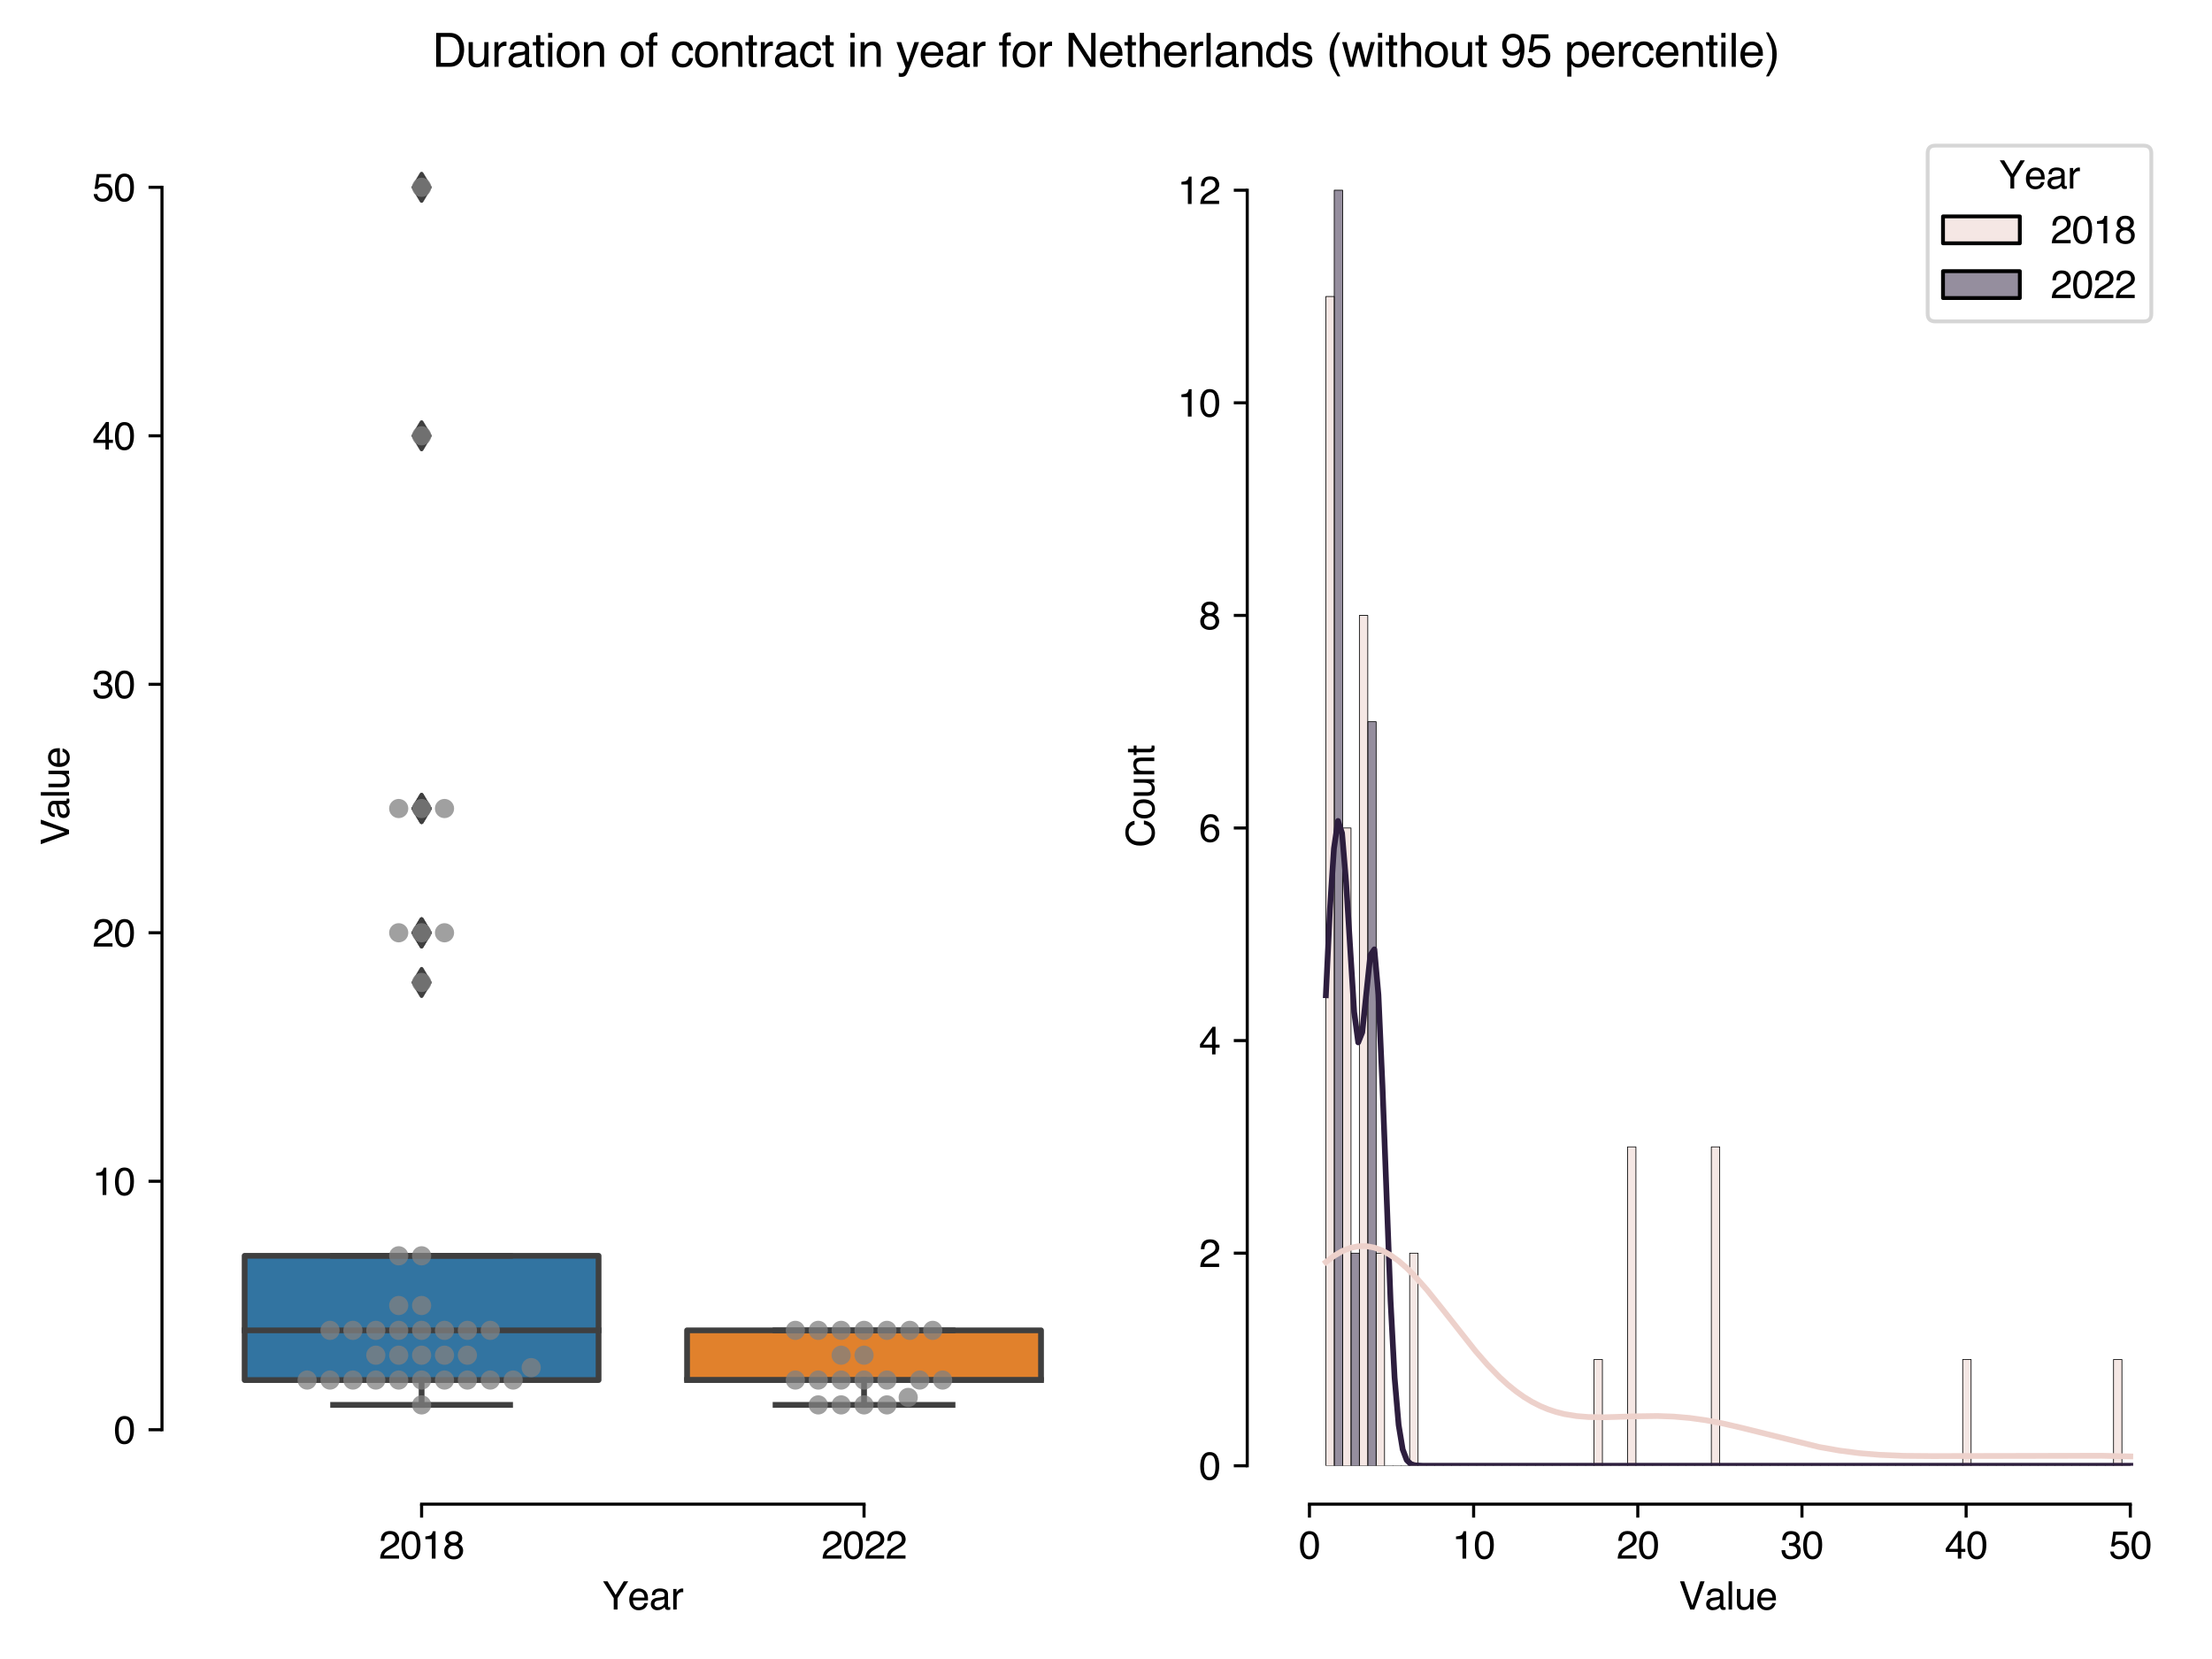 <?xml version="1.0" encoding="utf-8" standalone="no"?>
<!DOCTYPE svg PUBLIC "-//W3C//DTD SVG 1.1//EN"
  "http://www.w3.org/Graphics/SVG/1.1/DTD/svg11.dtd">
<svg xmlns:xlink="http://www.w3.org/1999/xlink" width="576pt" height="432pt" viewBox="0 0 576 432" xmlns="http://www.w3.org/2000/svg" version="1.1">
 <defs>
  <style type="text/css">*{stroke-linejoin: round; stroke-linecap: butt}</style>
 </defs>
 <g id="figure_1">
  <g id="patch_1">
   <path d="M 0 432 
L 576 432 
L 576 0 
L 0 0 
z
" style="fill: #ffffff"/>
  </g>
  <g id="axes_1">
   <g id="patch_2">
    <path d="M 52.18 381.684 
L 282.6 381.684 
L 282.6 32.921 
L 52.18 32.921 
z
" style="fill: #ffffff"/>
   </g>
   <g id="patch_3">
    <path d="M 63.701 359.361 
L 155.869 359.361 
L 155.869 327.008 
L 63.701 327.008 
L 63.701 359.361 
z
" clip-path="url(#p3ea44ed3f5)" style="fill: #3274a1; stroke: #3f3f3f; stroke-width: 1.5; stroke-linejoin: miter"/>
   </g>
   <g id="patch_4">
    <path d="M 178.911 359.361 
L 271.079 359.361 
L 271.079 346.42 
L 178.911 346.42 
L 178.911 359.361 
z
" clip-path="url(#p3ea44ed3f5)" style="fill: #e1812c; stroke: #3f3f3f; stroke-width: 1.5; stroke-linejoin: miter"/>
   </g>
   <g id="matplotlib.axis_1">
    <g id="xtick_1">
     <g id="line2d_1">
      <defs>
       <path id="m4c99cd72f3" d="M 0 0 
L 0 3.5 
" style="stroke: #000000; stroke-width: 0.8"/>
      </defs>
      <g>
       <use xlink:href="#m4c99cd72f3" x="109.785" y="391.684" style="stroke: #000000; stroke-width: 0.8"/>
      </g>
     </g>
     <g id="text_1">
      <!-- 2018 -->
      <g transform="translate(98.663 405.858)scale(0.1 -0.1)">
       <defs>
        <path id="Helvetica-32" d="M 200 0 
Q 231 578 439 1006 
Q 647 1434 1250 1784 
L 1850 2131 
Q 2253 2366 2416 2531 
Q 2672 2791 2672 3125 
Q 2672 3516 2437 3745 
Q 2203 3975 1813 3975 
Q 1234 3975 1013 3538 
Q 894 3303 881 2888 
L 309 2888 
Q 319 3472 525 3841 
Q 891 4491 1816 4491 
Q 2584 4491 2939 4075 
Q 3294 3659 3294 3150 
Q 3294 2613 2916 2231 
Q 2697 2009 2131 1694 
L 1703 1456 
Q 1397 1288 1222 1134 
Q 909 863 828 531 
L 3272 531 
L 3272 0 
L 200 0 
z
" transform="scale(0.016)"/>
        <path id="Helvetica-30" d="M 1731 4475 
Q 2600 4475 2988 3759 
Q 3288 3206 3288 2244 
Q 3288 1331 3016 734 
Q 2622 -122 1728 -122 
Q 922 -122 528 578 
Q 200 1163 200 2147 
Q 200 2909 397 3456 
Q 766 4475 1731 4475 
z
M 1725 391 
Q 2163 391 2422 778 
Q 2681 1166 2681 2222 
Q 2681 2984 2493 3476 
Q 2306 3969 1766 3969 
Q 1269 3969 1039 3501 
Q 809 3034 809 2125 
Q 809 1441 956 1025 
Q 1181 391 1725 391 
z
" transform="scale(0.016)"/>
        <path id="Helvetica-31" d="M 613 3169 
L 613 3600 
Q 1222 3659 1462 3798 
Q 1703 3938 1822 4456 
L 2266 4456 
L 2266 0 
L 1666 0 
L 1666 3169 
L 613 3169 
z
" transform="scale(0.016)"/>
        <path id="Helvetica-38" d="M 1741 2600 
Q 2113 2600 2322 2808 
Q 2531 3016 2531 3303 
Q 2531 3553 2331 3762 
Q 2131 3972 1722 3972 
Q 1316 3972 1134 3762 
Q 953 3553 953 3272 
Q 953 2956 1187 2778 
Q 1422 2600 1741 2600 
z
M 1775 384 
Q 2166 384 2423 595 
Q 2681 806 2681 1225 
Q 2681 1659 2415 1884 
Q 2150 2109 1734 2109 
Q 1331 2109 1076 1879 
Q 822 1650 822 1244 
Q 822 894 1055 639 
Q 1288 384 1775 384 
z
M 975 2384 
Q 741 2484 609 2619 
Q 363 2869 363 3269 
Q 363 3769 725 4128 
Q 1088 4488 1753 4488 
Q 2397 4488 2762 4148 
Q 3128 3809 3128 3356 
Q 3128 2938 2916 2678 
Q 2797 2531 2547 2391 
Q 2825 2263 2984 2097 
Q 3281 1784 3281 1284 
Q 3281 694 2884 283 
Q 2488 -128 1763 -128 
Q 1109 -128 657 226 
Q 206 581 206 1256 
Q 206 1653 400 1942 
Q 594 2231 975 2384 
z
" transform="scale(0.016)"/>
       </defs>
       <use xlink:href="#Helvetica-32"/>
       <use xlink:href="#Helvetica-30" x="55.615"/>
       <use xlink:href="#Helvetica-31" x="111.23"/>
       <use xlink:href="#Helvetica-38" x="166.846"/>
      </g>
     </g>
    </g>
    <g id="xtick_2">
     <g id="line2d_2">
      <g>
       <use xlink:href="#m4c99cd72f3" x="224.995" y="391.684" style="stroke: #000000; stroke-width: 0.8"/>
      </g>
     </g>
     <g id="text_2">
      <!-- 2022 -->
      <g transform="translate(213.873 405.858)scale(0.1 -0.1)">
       <use xlink:href="#Helvetica-32"/>
       <use xlink:href="#Helvetica-30" x="55.615"/>
       <use xlink:href="#Helvetica-32" x="111.23"/>
       <use xlink:href="#Helvetica-32" x="166.846"/>
      </g>
     </g>
    </g>
    <g id="text_3">
     <!-- Year -->
     <g transform="translate(156.829 419.116)scale(0.1 -0.1)">
      <defs>
       <path id="Helvetica-59" d="M 131 4591 
L 856 4591 
L 2175 2384 
L 3494 4591 
L 4222 4591 
L 2488 1850 
L 2488 0 
L 1866 0 
L 1866 1850 
L 131 4591 
z
M 2184 4591 
L 2184 4591 
z
" transform="scale(0.016)"/>
       <path id="Helvetica-65" d="M 1806 3422 
Q 2163 3422 2497 3255 
Q 2831 3088 3006 2822 
Q 3175 2569 3231 2231 
Q 3281 2000 3281 1494 
L 828 1494 
Q 844 984 1069 676 
Q 1294 369 1766 369 
Q 2206 369 2469 659 
Q 2619 828 2681 1050 
L 3234 1050 
Q 3213 866 3089 639 
Q 2966 413 2813 269 
Q 2556 19 2178 -69 
Q 1975 -119 1719 -119 
Q 1094 -119 659 336 
Q 225 791 225 1609 
Q 225 2416 662 2919 
Q 1100 3422 1806 3422 
z
M 2703 1941 
Q 2669 2306 2544 2525 
Q 2313 2931 1772 2931 
Q 1384 2931 1121 2651 
Q 859 2372 844 1941 
L 2703 1941 
z
M 1753 3428 
L 1753 3428 
z
" transform="scale(0.016)"/>
       <path id="Helvetica-61" d="M 844 891 
Q 844 647 1022 506 
Q 1200 366 1444 366 
Q 1741 366 2019 503 
Q 2488 731 2488 1250 
L 2488 1703 
Q 2384 1638 2221 1594 
Q 2059 1550 1903 1531 
L 1563 1488 
Q 1256 1447 1103 1359 
Q 844 1213 844 891 
z
M 2206 2028 
Q 2400 2053 2466 2191 
Q 2503 2266 2503 2406 
Q 2503 2694 2298 2823 
Q 2094 2953 1713 2953 
Q 1272 2953 1088 2716 
Q 984 2584 953 2325 
L 428 2325 
Q 444 2944 830 3186 
Q 1216 3428 1725 3428 
Q 2316 3428 2684 3203 
Q 3050 2978 3050 2503 
L 3050 575 
Q 3050 488 3086 434 
Q 3122 381 3238 381 
Q 3275 381 3322 386 
Q 3369 391 3422 400 
L 3422 -16 
Q 3291 -53 3222 -62 
Q 3153 -72 3034 -72 
Q 2744 -72 2613 134 
Q 2544 244 2516 444 
Q 2344 219 2022 53 
Q 1700 -113 1313 -113 
Q 847 -113 551 170 
Q 256 453 256 878 
Q 256 1344 547 1600 
Q 838 1856 1309 1916 
L 2206 2028 
z
M 1741 3428 
L 1741 3428 
z
" transform="scale(0.016)"/>
       <path id="Helvetica-72" d="M 428 3347 
L 963 3347 
L 963 2769 
Q 1028 2938 1284 3180 
Q 1541 3422 1875 3422 
Q 1891 3422 1928 3419 
Q 1966 3416 2056 3406 
L 2056 2813 
Q 2006 2822 1964 2825 
Q 1922 2828 1872 2828 
Q 1447 2828 1219 2554 
Q 991 2281 991 1925 
L 991 0 
L 428 0 
L 428 3347 
z
" transform="scale(0.016)"/>
      </defs>
      <use xlink:href="#Helvetica-59"/>
      <use xlink:href="#Helvetica-65" x="66.699"/>
      <use xlink:href="#Helvetica-61" x="122.314"/>
      <use xlink:href="#Helvetica-72" x="177.93"/>
     </g>
    </g>
   </g>
   <g id="matplotlib.axis_2">
    <g id="ytick_1">
     <g id="line2d_3">
      <defs>
       <path id="m8e343aef83" d="M 0 0 
L -3.5 0 
" style="stroke: #000000; stroke-width: 0.8"/>
      </defs>
      <g>
       <use xlink:href="#m8e343aef83" x="42.18" y="372.302" style="stroke: #000000; stroke-width: 0.8"/>
      </g>
     </g>
     <g id="text_4">
      <!-- 0 -->
      <g transform="translate(29.619 375.889)scale(0.1 -0.1)">
       <use xlink:href="#Helvetica-30"/>
      </g>
     </g>
    </g>
    <g id="ytick_2">
     <g id="line2d_4">
      <g>
       <use xlink:href="#m8e343aef83" x="42.18" y="307.596" style="stroke: #000000; stroke-width: 0.8"/>
      </g>
     </g>
     <g id="text_5">
      <!-- 10 -->
      <g transform="translate(24.058 311.183)scale(0.1 -0.1)">
       <use xlink:href="#Helvetica-31"/>
       <use xlink:href="#Helvetica-30" x="55.615"/>
      </g>
     </g>
    </g>
    <g id="ytick_3">
     <g id="line2d_5">
      <g>
       <use xlink:href="#m8e343aef83" x="42.18" y="242.891" style="stroke: #000000; stroke-width: 0.8"/>
      </g>
     </g>
     <g id="text_6">
      <!-- 20 -->
      <g transform="translate(24.058 246.478)scale(0.1 -0.1)">
       <use xlink:href="#Helvetica-32"/>
       <use xlink:href="#Helvetica-30" x="55.615"/>
      </g>
     </g>
    </g>
    <g id="ytick_4">
     <g id="line2d_6">
      <g>
       <use xlink:href="#m8e343aef83" x="42.18" y="178.185" style="stroke: #000000; stroke-width: 0.8"/>
      </g>
     </g>
     <g id="text_7">
      <!-- 30 -->
      <g transform="translate(24.058 181.772)scale(0.1 -0.1)">
       <defs>
        <path id="Helvetica-33" d="M 1663 -122 
Q 869 -122 511 314 
Q 153 750 153 1375 
L 741 1375 
Q 778 941 903 744 
Q 1122 391 1694 391 
Q 2138 391 2406 628 
Q 2675 866 2675 1241 
Q 2675 1703 2392 1887 
Q 2109 2072 1606 2072 
Q 1550 2072 1492 2070 
Q 1434 2069 1375 2066 
L 1375 2563 
Q 1463 2553 1522 2550 
Q 1581 2547 1650 2547 
Q 1966 2547 2169 2647 
Q 2525 2822 2525 3272 
Q 2525 3606 2287 3787 
Q 2050 3969 1734 3969 
Q 1172 3969 956 3594 
Q 838 3388 822 3006 
L 266 3006 
Q 266 3506 466 3856 
Q 809 4481 1675 4481 
Q 2359 4481 2734 4176 
Q 3109 3872 3109 3294 
Q 3109 2881 2888 2625 
Q 2750 2466 2531 2375 
Q 2884 2278 3082 2001 
Q 3281 1725 3281 1325 
Q 3281 684 2859 281 
Q 2438 -122 1663 -122 
z
" transform="scale(0.016)"/>
       </defs>
       <use xlink:href="#Helvetica-33"/>
       <use xlink:href="#Helvetica-30" x="55.615"/>
      </g>
     </g>
    </g>
    <g id="ytick_5">
     <g id="line2d_7">
      <g>
       <use xlink:href="#m8e343aef83" x="42.18" y="113.48" style="stroke: #000000; stroke-width: 0.8"/>
      </g>
     </g>
     <g id="text_8">
      <!-- 40 -->
      <g transform="translate(24.058 117.066)scale(0.1 -0.1)">
       <defs>
        <path id="Helvetica-34" d="M 2116 1584 
L 2116 3613 
L 681 1584 
L 2116 1584 
z
M 2125 0 
L 2125 1094 
L 163 1094 
L 163 1644 
L 2213 4488 
L 2688 4488 
L 2688 1584 
L 3347 1584 
L 3347 1094 
L 2688 1094 
L 2688 0 
L 2125 0 
z
" transform="scale(0.016)"/>
       </defs>
       <use xlink:href="#Helvetica-34"/>
       <use xlink:href="#Helvetica-30" x="55.615"/>
      </g>
     </g>
    </g>
    <g id="ytick_6">
     <g id="line2d_8">
      <g>
       <use xlink:href="#m8e343aef83" x="42.18" y="48.774" style="stroke: #000000; stroke-width: 0.8"/>
      </g>
     </g>
     <g id="text_9">
      <!-- 50 -->
      <g transform="translate(24.058 52.361)scale(0.1 -0.1)">
       <defs>
        <path id="Helvetica-35" d="M 791 1141 
Q 847 659 1238 475 
Q 1438 381 1700 381 
Q 2200 381 2440 700 
Q 2681 1019 2681 1406 
Q 2681 1875 2395 2131 
Q 2109 2388 1709 2388 
Q 1419 2388 1211 2275 
Q 1003 2163 856 1963 
L 369 1991 
L 709 4400 
L 3034 4400 
L 3034 3856 
L 1131 3856 
L 941 2613 
Q 1097 2731 1238 2791 
Q 1488 2894 1816 2894 
Q 2431 2894 2859 2497 
Q 3288 2100 3288 1491 
Q 3288 856 2895 371 
Q 2503 -113 1644 -113 
Q 1097 -113 676 195 
Q 256 503 206 1141 
L 791 1141 
z
" transform="scale(0.016)"/>
       </defs>
       <use xlink:href="#Helvetica-35"/>
       <use xlink:href="#Helvetica-30" x="55.615"/>
      </g>
     </g>
    </g>
    <g id="text_10">
     <!-- Value -->
     <g transform="translate(17.973 220.09)rotate(-90)scale(0.1 -0.1)">
      <defs>
       <path id="Helvetica-56" d="M 850 4591 
L 2169 681 
L 3472 4591 
L 4169 4591 
L 2494 0 
L 1834 0 
L 163 4591 
L 850 4591 
z
" transform="scale(0.016)"/>
       <path id="Helvetica-6c" d="M 428 4591 
L 991 4591 
L 991 0 
L 428 0 
L 428 4591 
z
" transform="scale(0.016)"/>
       <path id="Helvetica-75" d="M 975 3347 
L 975 1125 
Q 975 869 1056 706 
Q 1206 406 1616 406 
Q 2203 406 2416 931 
Q 2531 1213 2531 1703 
L 2531 3347 
L 3094 3347 
L 3094 0 
L 2563 0 
L 2569 494 
Q 2459 303 2297 172 
Q 1975 -91 1516 -91 
Q 800 -91 541 388 
Q 400 644 400 1072 
L 400 3347 
L 975 3347 
z
M 1747 3428 
L 1747 3428 
z
" transform="scale(0.016)"/>
      </defs>
      <use xlink:href="#Helvetica-56"/>
      <use xlink:href="#Helvetica-61" x="66.699"/>
      <use xlink:href="#Helvetica-6c" x="122.314"/>
      <use xlink:href="#Helvetica-75" x="144.531"/>
      <use xlink:href="#Helvetica-65" x="200.146"/>
     </g>
    </g>
   </g>
   <g id="line2d_9">
    <path d="M 109.785 359.361 
L 109.785 365.832 
" clip-path="url(#p3ea44ed3f5)" style="fill: none; stroke: #3f3f3f; stroke-width: 1.5; stroke-linecap: square"/>
   </g>
   <g id="line2d_10">
    <path d="M 109.785 327.008 
L 109.785 327.008 
" clip-path="url(#p3ea44ed3f5)" style="fill: none; stroke: #3f3f3f; stroke-width: 1.5; stroke-linecap: square"/>
   </g>
   <g id="line2d_11">
    <path d="M 86.743 365.832 
L 132.827 365.832 
" clip-path="url(#p3ea44ed3f5)" style="fill: none; stroke: #3f3f3f; stroke-width: 1.5; stroke-linecap: square"/>
   </g>
   <g id="line2d_12">
    <path d="M 86.743 327.008 
L 132.827 327.008 
" clip-path="url(#p3ea44ed3f5)" style="fill: none; stroke: #3f3f3f; stroke-width: 1.5; stroke-linecap: square"/>
   </g>
   <g id="line2d_13">
    <defs>
     <path id="m1b309634d9" d="M -0 3.536 
L 2.121 0 
L -0 -3.536 
L -2.121 -0 
z
" style="stroke: #3f3f3f; stroke-linejoin: miter"/>
    </defs>
    <g clip-path="url(#p3ea44ed3f5)">
     <use xlink:href="#m1b309634d9" x="109.785" y="255.832" style="fill: #3f3f3f; stroke: #3f3f3f; stroke-linejoin: miter"/>
     <use xlink:href="#m1b309634d9" x="109.785" y="210.538" style="fill: #3f3f3f; stroke: #3f3f3f; stroke-linejoin: miter"/>
     <use xlink:href="#m1b309634d9" x="109.785" y="48.774" style="fill: #3f3f3f; stroke: #3f3f3f; stroke-linejoin: miter"/>
     <use xlink:href="#m1b309634d9" x="109.785" y="210.538" style="fill: #3f3f3f; stroke: #3f3f3f; stroke-linejoin: miter"/>
     <use xlink:href="#m1b309634d9" x="109.785" y="210.538" style="fill: #3f3f3f; stroke: #3f3f3f; stroke-linejoin: miter"/>
     <use xlink:href="#m1b309634d9" x="109.785" y="113.48" style="fill: #3f3f3f; stroke: #3f3f3f; stroke-linejoin: miter"/>
     <use xlink:href="#m1b309634d9" x="109.785" y="242.891" style="fill: #3f3f3f; stroke: #3f3f3f; stroke-linejoin: miter"/>
     <use xlink:href="#m1b309634d9" x="109.785" y="242.891" style="fill: #3f3f3f; stroke: #3f3f3f; stroke-linejoin: miter"/>
     <use xlink:href="#m1b309634d9" x="109.785" y="242.891" style="fill: #3f3f3f; stroke: #3f3f3f; stroke-linejoin: miter"/>
    </g>
   </g>
   <g id="line2d_14">
    <path d="M 224.995 359.361 
L 224.995 365.832 
" clip-path="url(#p3ea44ed3f5)" style="fill: none; stroke: #3f3f3f; stroke-width: 1.5; stroke-linecap: square"/>
   </g>
   <g id="line2d_15">
    <path d="M 224.995 346.42 
L 224.995 346.42 
" clip-path="url(#p3ea44ed3f5)" style="fill: none; stroke: #3f3f3f; stroke-width: 1.5; stroke-linecap: square"/>
   </g>
   <g id="line2d_16">
    <path d="M 201.953 365.832 
L 248.037 365.832 
" clip-path="url(#p3ea44ed3f5)" style="fill: none; stroke: #3f3f3f; stroke-width: 1.5; stroke-linecap: square"/>
   </g>
   <g id="line2d_17">
    <path d="M 201.953 346.42 
L 248.037 346.42 
" clip-path="url(#p3ea44ed3f5)" style="fill: none; stroke: #3f3f3f; stroke-width: 1.5; stroke-linecap: square"/>
   </g>
   <g id="line2d_18"/>
   <g id="line2d_19">
    <path d="M 63.701 346.42 
L 155.869 346.42 
" clip-path="url(#p3ea44ed3f5)" style="fill: none; stroke: #3f3f3f; stroke-width: 1.5; stroke-linecap: square"/>
   </g>
   <g id="line2d_20">
    <path d="M 178.911 359.361 
L 271.079 359.361 
" clip-path="url(#p3ea44ed3f5)" style="fill: none; stroke: #3f3f3f; stroke-width: 1.5; stroke-linecap: square"/>
   </g>
   <g id="patch_5">
    <path d="M 42.18 372.302 
L 42.18 48.774 
" style="fill: none; stroke: #000000; stroke-width: 0.8; stroke-linejoin: miter; stroke-linecap: square"/>
   </g>
   <g id="patch_6">
    <path d="M 109.785 391.684 
L 224.995 391.684 
" style="fill: none; stroke: #000000; stroke-width: 0.8; stroke-linejoin: miter; stroke-linecap: square"/>
   </g>
   <g id="PathCollection_1">
    <defs>
     <path id="C0_0_77057b9605" d="M 0 2.5 
C 0.663 2.5 1.299 2.237 1.768 1.768 
C 2.237 1.299 2.5 0.663 2.5 -0 
C 2.5 -0.663 2.237 -1.299 1.768 -1.768 
C 1.299 -2.237 0.663 -2.5 0 -2.5 
C -0.663 -2.5 -1.299 -2.237 -1.768 -1.768 
C -2.237 -1.299 -2.5 -0.663 -2.5 0 
C -2.5 0.663 -2.237 1.299 -1.768 1.768 
C -1.299 2.237 -0.663 2.5 0 2.5 
z
"/>
    </defs>
    <g clip-path="url(#p3ea44ed3f5)">
     <use xlink:href="#C0_0_77057b9605" x="109.785" y="365.832" style="fill: #808080; fill-opacity: 0.75"/>
    </g>
    <g clip-path="url(#p3ea44ed3f5)">
     <use xlink:href="#C0_0_77057b9605" x="109.785" y="359.361" style="fill: #808080; fill-opacity: 0.75"/>
    </g>
    <g clip-path="url(#p3ea44ed3f5)">
     <use xlink:href="#C0_0_77057b9605" x="103.823" y="359.361" style="fill: #808080; fill-opacity: 0.75"/>
    </g>
    <g clip-path="url(#p3ea44ed3f5)">
     <use xlink:href="#C0_0_77057b9605" x="115.747" y="359.361" style="fill: #808080; fill-opacity: 0.75"/>
    </g>
    <g clip-path="url(#p3ea44ed3f5)">
     <use xlink:href="#C0_0_77057b9605" x="97.861" y="359.361" style="fill: #808080; fill-opacity: 0.75"/>
    </g>
    <g clip-path="url(#p3ea44ed3f5)">
     <use xlink:href="#C0_0_77057b9605" x="121.708" y="359.361" style="fill: #808080; fill-opacity: 0.75"/>
    </g>
    <g clip-path="url(#p3ea44ed3f5)">
     <use xlink:href="#C0_0_77057b9605" x="91.899" y="359.361" style="fill: #808080; fill-opacity: 0.75"/>
    </g>
    <g clip-path="url(#p3ea44ed3f5)">
     <use xlink:href="#C0_0_77057b9605" x="127.67" y="359.361" style="fill: #808080; fill-opacity: 0.75"/>
    </g>
    <g clip-path="url(#p3ea44ed3f5)">
     <use xlink:href="#C0_0_77057b9605" x="85.938" y="359.361" style="fill: #808080; fill-opacity: 0.75"/>
    </g>
    <g clip-path="url(#p3ea44ed3f5)">
     <use xlink:href="#C0_0_77057b9605" x="133.632" y="359.361" style="fill: #808080; fill-opacity: 0.75"/>
    </g>
    <g clip-path="url(#p3ea44ed3f5)">
     <use xlink:href="#C0_0_77057b9605" x="79.976" y="359.361" style="fill: #808080; fill-opacity: 0.75"/>
    </g>
    <g clip-path="url(#p3ea44ed3f5)">
     <use xlink:href="#C0_0_77057b9605" x="138.323" y="356.126" style="fill: #808080; fill-opacity: 0.75"/>
    </g>
    <g clip-path="url(#p3ea44ed3f5)">
     <use xlink:href="#C0_0_77057b9605" x="109.785" y="352.89" style="fill: #808080; fill-opacity: 0.75"/>
    </g>
    <g clip-path="url(#p3ea44ed3f5)">
     <use xlink:href="#C0_0_77057b9605" x="115.747" y="352.89" style="fill: #808080; fill-opacity: 0.75"/>
    </g>
    <g clip-path="url(#p3ea44ed3f5)">
     <use xlink:href="#C0_0_77057b9605" x="103.823" y="352.89" style="fill: #808080; fill-opacity: 0.75"/>
    </g>
    <g clip-path="url(#p3ea44ed3f5)">
     <use xlink:href="#C0_0_77057b9605" x="121.708" y="352.89" style="fill: #808080; fill-opacity: 0.75"/>
    </g>
    <g clip-path="url(#p3ea44ed3f5)">
     <use xlink:href="#C0_0_77057b9605" x="97.861" y="352.89" style="fill: #808080; fill-opacity: 0.75"/>
    </g>
    <g clip-path="url(#p3ea44ed3f5)">
     <use xlink:href="#C0_0_77057b9605" x="109.785" y="346.42" style="fill: #808080; fill-opacity: 0.75"/>
    </g>
    <g clip-path="url(#p3ea44ed3f5)">
     <use xlink:href="#C0_0_77057b9605" x="103.823" y="346.42" style="fill: #808080; fill-opacity: 0.75"/>
    </g>
    <g clip-path="url(#p3ea44ed3f5)">
     <use xlink:href="#C0_0_77057b9605" x="115.747" y="346.42" style="fill: #808080; fill-opacity: 0.75"/>
    </g>
    <g clip-path="url(#p3ea44ed3f5)">
     <use xlink:href="#C0_0_77057b9605" x="97.861" y="346.42" style="fill: #808080; fill-opacity: 0.75"/>
    </g>
    <g clip-path="url(#p3ea44ed3f5)">
     <use xlink:href="#C0_0_77057b9605" x="121.708" y="346.42" style="fill: #808080; fill-opacity: 0.75"/>
    </g>
    <g clip-path="url(#p3ea44ed3f5)">
     <use xlink:href="#C0_0_77057b9605" x="91.899" y="346.42" style="fill: #808080; fill-opacity: 0.75"/>
    </g>
    <g clip-path="url(#p3ea44ed3f5)">
     <use xlink:href="#C0_0_77057b9605" x="127.67" y="346.42" style="fill: #808080; fill-opacity: 0.75"/>
    </g>
    <g clip-path="url(#p3ea44ed3f5)">
     <use xlink:href="#C0_0_77057b9605" x="85.938" y="346.42" style="fill: #808080; fill-opacity: 0.75"/>
    </g>
    <g clip-path="url(#p3ea44ed3f5)">
     <use xlink:href="#C0_0_77057b9605" x="109.785" y="339.949" style="fill: #808080; fill-opacity: 0.75"/>
    </g>
    <g clip-path="url(#p3ea44ed3f5)">
     <use xlink:href="#C0_0_77057b9605" x="103.823" y="339.949" style="fill: #808080; fill-opacity: 0.75"/>
    </g>
    <g clip-path="url(#p3ea44ed3f5)">
     <use xlink:href="#C0_0_77057b9605" x="109.785" y="327.008" style="fill: #808080; fill-opacity: 0.75"/>
    </g>
    <g clip-path="url(#p3ea44ed3f5)">
     <use xlink:href="#C0_0_77057b9605" x="103.823" y="327.008" style="fill: #808080; fill-opacity: 0.75"/>
    </g>
    <g clip-path="url(#p3ea44ed3f5)">
     <use xlink:href="#C0_0_77057b9605" x="109.785" y="255.832" style="fill: #808080; fill-opacity: 0.75"/>
    </g>
    <g clip-path="url(#p3ea44ed3f5)">
     <use xlink:href="#C0_0_77057b9605" x="109.785" y="242.891" style="fill: #808080; fill-opacity: 0.75"/>
    </g>
    <g clip-path="url(#p3ea44ed3f5)">
     <use xlink:href="#C0_0_77057b9605" x="103.823" y="242.891" style="fill: #808080; fill-opacity: 0.75"/>
    </g>
    <g clip-path="url(#p3ea44ed3f5)">
     <use xlink:href="#C0_0_77057b9605" x="115.747" y="242.891" style="fill: #808080; fill-opacity: 0.75"/>
    </g>
    <g clip-path="url(#p3ea44ed3f5)">
     <use xlink:href="#C0_0_77057b9605" x="109.785" y="210.538" style="fill: #808080; fill-opacity: 0.75"/>
    </g>
    <g clip-path="url(#p3ea44ed3f5)">
     <use xlink:href="#C0_0_77057b9605" x="103.823" y="210.538" style="fill: #808080; fill-opacity: 0.75"/>
    </g>
    <g clip-path="url(#p3ea44ed3f5)">
     <use xlink:href="#C0_0_77057b9605" x="115.747" y="210.538" style="fill: #808080; fill-opacity: 0.75"/>
    </g>
    <g clip-path="url(#p3ea44ed3f5)">
     <use xlink:href="#C0_0_77057b9605" x="109.785" y="113.48" style="fill: #808080; fill-opacity: 0.75"/>
    </g>
    <g clip-path="url(#p3ea44ed3f5)">
     <use xlink:href="#C0_0_77057b9605" x="109.785" y="48.774" style="fill: #808080; fill-opacity: 0.75"/>
    </g>
   </g>
   <g id="PathCollection_2">
    <defs>
     <path id="C1_0_77057b9605" d="M 0 2.5 
C 0.663 2.5 1.299 2.237 1.768 1.768 
C 2.237 1.299 2.5 0.663 2.5 -0 
C 2.5 -0.663 2.237 -1.299 1.768 -1.768 
C 1.299 -2.237 0.663 -2.5 0 -2.5 
C -0.663 -2.5 -1.299 -2.237 -1.768 -1.768 
C -2.237 -1.299 -2.5 -0.663 -2.5 0 
C -2.5 0.663 -2.237 1.299 -1.768 1.768 
C -1.299 2.237 -0.663 2.5 0 2.5 
z
"/>
    </defs>
    <g clip-path="url(#p3ea44ed3f5)">
     <use xlink:href="#C1_0_77057b9605" x="224.995" y="365.832" style="fill: #808080; fill-opacity: 0.75"/>
    </g>
    <g clip-path="url(#p3ea44ed3f5)">
     <use xlink:href="#C1_0_77057b9605" x="219.033" y="365.832" style="fill: #808080; fill-opacity: 0.75"/>
    </g>
    <g clip-path="url(#p3ea44ed3f5)">
     <use xlink:href="#C1_0_77057b9605" x="230.957" y="365.832" style="fill: #808080; fill-opacity: 0.75"/>
    </g>
    <g clip-path="url(#p3ea44ed3f5)">
     <use xlink:href="#C1_0_77057b9605" x="213.071" y="365.832" style="fill: #808080; fill-opacity: 0.75"/>
    </g>
    <g clip-path="url(#p3ea44ed3f5)">
     <use xlink:href="#C1_0_77057b9605" x="236.495" y="363.89" style="fill: #808080; fill-opacity: 0.75"/>
    </g>
    <g clip-path="url(#p3ea44ed3f5)">
     <use xlink:href="#C1_0_77057b9605" x="224.995" y="359.361" style="fill: #808080; fill-opacity: 0.75"/>
    </g>
    <g clip-path="url(#p3ea44ed3f5)">
     <use xlink:href="#C1_0_77057b9605" x="230.957" y="359.361" style="fill: #808080; fill-opacity: 0.75"/>
    </g>
    <g clip-path="url(#p3ea44ed3f5)">
     <use xlink:href="#C1_0_77057b9605" x="219.033" y="359.361" style="fill: #808080; fill-opacity: 0.75"/>
    </g>
    <g clip-path="url(#p3ea44ed3f5)">
     <use xlink:href="#C1_0_77057b9605" x="213.071" y="359.361" style="fill: #808080; fill-opacity: 0.75"/>
    </g>
    <g clip-path="url(#p3ea44ed3f5)">
     <use xlink:href="#C1_0_77057b9605" x="239.497" y="359.361" style="fill: #808080; fill-opacity: 0.75"/>
    </g>
    <g clip-path="url(#p3ea44ed3f5)">
     <use xlink:href="#C1_0_77057b9605" x="207.109" y="359.361" style="fill: #808080; fill-opacity: 0.75"/>
    </g>
    <g clip-path="url(#p3ea44ed3f5)">
     <use xlink:href="#C1_0_77057b9605" x="245.458" y="359.361" style="fill: #808080; fill-opacity: 0.75"/>
    </g>
    <g clip-path="url(#p3ea44ed3f5)">
     <use xlink:href="#C1_0_77057b9605" x="224.995" y="352.89" style="fill: #808080; fill-opacity: 0.75"/>
    </g>
    <g clip-path="url(#p3ea44ed3f5)">
     <use xlink:href="#C1_0_77057b9605" x="219.033" y="352.89" style="fill: #808080; fill-opacity: 0.75"/>
    </g>
    <g clip-path="url(#p3ea44ed3f5)">
     <use xlink:href="#C1_0_77057b9605" x="224.995" y="346.42" style="fill: #808080; fill-opacity: 0.75"/>
    </g>
    <g clip-path="url(#p3ea44ed3f5)">
     <use xlink:href="#C1_0_77057b9605" x="219.033" y="346.42" style="fill: #808080; fill-opacity: 0.75"/>
    </g>
    <g clip-path="url(#p3ea44ed3f5)">
     <use xlink:href="#C1_0_77057b9605" x="230.957" y="346.42" style="fill: #808080; fill-opacity: 0.75"/>
    </g>
    <g clip-path="url(#p3ea44ed3f5)">
     <use xlink:href="#C1_0_77057b9605" x="213.071" y="346.42" style="fill: #808080; fill-opacity: 0.75"/>
    </g>
    <g clip-path="url(#p3ea44ed3f5)">
     <use xlink:href="#C1_0_77057b9605" x="236.919" y="346.42" style="fill: #808080; fill-opacity: 0.75"/>
    </g>
    <g clip-path="url(#p3ea44ed3f5)">
     <use xlink:href="#C1_0_77057b9605" x="207.109" y="346.42" style="fill: #808080; fill-opacity: 0.75"/>
    </g>
    <g clip-path="url(#p3ea44ed3f5)">
     <use xlink:href="#C1_0_77057b9605" x="242.88" y="346.42" style="fill: #808080; fill-opacity: 0.75"/>
    </g>
   </g>
  </g>
  <g id="axes_2">
   <g id="patch_7">
    <path d="M 334.78 381.684 
L 565.2 381.684 
L 565.2 32.921 
L 334.78 32.921 
z
" style="fill: #ffffff"/>
   </g>
   <g id="patch_8">
    <path d="M 347.435 381.684 
L 349.617 381.684 
L 349.617 49.529 
L 347.435 49.529 
z
" clip-path="url(#p94bb06f002)" style="fill: #2d1e3e; fill-opacity: 0.5; stroke: #000000; stroke-width: 0.192; stroke-linejoin: miter"/>
   </g>
   <g id="patch_9">
    <path d="M 351.799 381.684 
L 353.981 381.684 
L 353.981 326.325 
L 351.799 326.325 
z
" clip-path="url(#p94bb06f002)" style="fill: #2d1e3e; fill-opacity: 0.5; stroke: #000000; stroke-width: 0.192; stroke-linejoin: miter"/>
   </g>
   <g id="patch_10">
    <path d="M 356.163 381.684 
L 358.345 381.684 
L 358.345 187.927 
L 356.163 187.927 
z
" clip-path="url(#p94bb06f002)" style="fill: #2d1e3e; fill-opacity: 0.5; stroke: #000000; stroke-width: 0.192; stroke-linejoin: miter"/>
   </g>
   <g id="patch_11">
    <path d="M 360.527 381.684 
L 362.709 381.684 
L 362.709 381.684 
L 360.527 381.684 
z
" clip-path="url(#p94bb06f002)" style="fill: #2d1e3e; fill-opacity: 0.5; stroke: #000000; stroke-width: 0.192; stroke-linejoin: miter"/>
   </g>
   <g id="patch_12">
    <path d="M 364.891 381.684 
L 367.073 381.684 
L 367.073 381.684 
L 364.891 381.684 
z
" clip-path="url(#p94bb06f002)" style="fill: #2d1e3e; fill-opacity: 0.5; stroke: #000000; stroke-width: 0.192; stroke-linejoin: miter"/>
   </g>
   <g id="patch_13">
    <path d="M 369.255 381.684 
L 371.437 381.684 
L 371.437 381.684 
L 369.255 381.684 
z
" clip-path="url(#p94bb06f002)" style="fill: #2d1e3e; fill-opacity: 0.5; stroke: #000000; stroke-width: 0.192; stroke-linejoin: miter"/>
   </g>
   <g id="patch_14">
    <path d="M 373.619 381.684 
L 375.801 381.684 
L 375.801 381.684 
L 373.619 381.684 
z
" clip-path="url(#p94bb06f002)" style="fill: #2d1e3e; fill-opacity: 0.5; stroke: #000000; stroke-width: 0.192; stroke-linejoin: miter"/>
   </g>
   <g id="patch_15">
    <path d="M 377.983 381.684 
L 380.166 381.684 
L 380.166 381.684 
L 377.983 381.684 
z
" clip-path="url(#p94bb06f002)" style="fill: #2d1e3e; fill-opacity: 0.5; stroke: #000000; stroke-width: 0.192; stroke-linejoin: miter"/>
   </g>
   <g id="patch_16">
    <path d="M 382.348 381.684 
L 384.53 381.684 
L 384.53 381.684 
L 382.348 381.684 
z
" clip-path="url(#p94bb06f002)" style="fill: #2d1e3e; fill-opacity: 0.5; stroke: #000000; stroke-width: 0.192; stroke-linejoin: miter"/>
   </g>
   <g id="patch_17">
    <path d="M 386.712 381.684 
L 388.894 381.684 
L 388.894 381.684 
L 386.712 381.684 
z
" clip-path="url(#p94bb06f002)" style="fill: #2d1e3e; fill-opacity: 0.5; stroke: #000000; stroke-width: 0.192; stroke-linejoin: miter"/>
   </g>
   <g id="patch_18">
    <path d="M 391.076 381.684 
L 393.258 381.684 
L 393.258 381.684 
L 391.076 381.684 
z
" clip-path="url(#p94bb06f002)" style="fill: #2d1e3e; fill-opacity: 0.5; stroke: #000000; stroke-width: 0.192; stroke-linejoin: miter"/>
   </g>
   <g id="patch_19">
    <path d="M 395.44 381.684 
L 397.622 381.684 
L 397.622 381.684 
L 395.44 381.684 
z
" clip-path="url(#p94bb06f002)" style="fill: #2d1e3e; fill-opacity: 0.5; stroke: #000000; stroke-width: 0.192; stroke-linejoin: miter"/>
   </g>
   <g id="patch_20">
    <path d="M 399.804 381.684 
L 401.986 381.684 
L 401.986 381.684 
L 399.804 381.684 
z
" clip-path="url(#p94bb06f002)" style="fill: #2d1e3e; fill-opacity: 0.5; stroke: #000000; stroke-width: 0.192; stroke-linejoin: miter"/>
   </g>
   <g id="patch_21">
    <path d="M 404.168 381.684 
L 406.35 381.684 
L 406.35 381.684 
L 404.168 381.684 
z
" clip-path="url(#p94bb06f002)" style="fill: #2d1e3e; fill-opacity: 0.5; stroke: #000000; stroke-width: 0.192; stroke-linejoin: miter"/>
   </g>
   <g id="patch_22">
    <path d="M 408.532 381.684 
L 410.714 381.684 
L 410.714 381.684 
L 408.532 381.684 
z
" clip-path="url(#p94bb06f002)" style="fill: #2d1e3e; fill-opacity: 0.5; stroke: #000000; stroke-width: 0.192; stroke-linejoin: miter"/>
   </g>
   <g id="patch_23">
    <path d="M 412.896 381.684 
L 415.078 381.684 
L 415.078 381.684 
L 412.896 381.684 
z
" clip-path="url(#p94bb06f002)" style="fill: #2d1e3e; fill-opacity: 0.5; stroke: #000000; stroke-width: 0.192; stroke-linejoin: miter"/>
   </g>
   <g id="patch_24">
    <path d="M 417.26 381.684 
L 419.442 381.684 
L 419.442 381.684 
L 417.26 381.684 
z
" clip-path="url(#p94bb06f002)" style="fill: #2d1e3e; fill-opacity: 0.5; stroke: #000000; stroke-width: 0.192; stroke-linejoin: miter"/>
   </g>
   <g id="patch_25">
    <path d="M 421.624 381.684 
L 423.806 381.684 
L 423.806 381.684 
L 421.624 381.684 
z
" clip-path="url(#p94bb06f002)" style="fill: #2d1e3e; fill-opacity: 0.5; stroke: #000000; stroke-width: 0.192; stroke-linejoin: miter"/>
   </g>
   <g id="patch_26">
    <path d="M 425.988 381.684 
L 428.17 381.684 
L 428.17 381.684 
L 425.988 381.684 
z
" clip-path="url(#p94bb06f002)" style="fill: #2d1e3e; fill-opacity: 0.5; stroke: #000000; stroke-width: 0.192; stroke-linejoin: miter"/>
   </g>
   <g id="patch_27">
    <path d="M 430.352 381.684 
L 432.534 381.684 
L 432.534 381.684 
L 430.352 381.684 
z
" clip-path="url(#p94bb06f002)" style="fill: #2d1e3e; fill-opacity: 0.5; stroke: #000000; stroke-width: 0.192; stroke-linejoin: miter"/>
   </g>
   <g id="patch_28">
    <path d="M 434.716 381.684 
L 436.898 381.684 
L 436.898 381.684 
L 434.716 381.684 
z
" clip-path="url(#p94bb06f002)" style="fill: #2d1e3e; fill-opacity: 0.5; stroke: #000000; stroke-width: 0.192; stroke-linejoin: miter"/>
   </g>
   <g id="patch_29">
    <path d="M 439.08 381.684 
L 441.262 381.684 
L 441.262 381.684 
L 439.08 381.684 
z
" clip-path="url(#p94bb06f002)" style="fill: #2d1e3e; fill-opacity: 0.5; stroke: #000000; stroke-width: 0.192; stroke-linejoin: miter"/>
   </g>
   <g id="patch_30">
    <path d="M 443.444 381.684 
L 445.626 381.684 
L 445.626 381.684 
L 443.444 381.684 
z
" clip-path="url(#p94bb06f002)" style="fill: #2d1e3e; fill-opacity: 0.5; stroke: #000000; stroke-width: 0.192; stroke-linejoin: miter"/>
   </g>
   <g id="patch_31">
    <path d="M 447.808 381.684 
L 449.99 381.684 
L 449.99 381.684 
L 447.808 381.684 
z
" clip-path="url(#p94bb06f002)" style="fill: #2d1e3e; fill-opacity: 0.5; stroke: #000000; stroke-width: 0.192; stroke-linejoin: miter"/>
   </g>
   <g id="patch_32">
    <path d="M 452.172 381.684 
L 454.354 381.684 
L 454.354 381.684 
L 452.172 381.684 
z
" clip-path="url(#p94bb06f002)" style="fill: #2d1e3e; fill-opacity: 0.5; stroke: #000000; stroke-width: 0.192; stroke-linejoin: miter"/>
   </g>
   <g id="patch_33">
    <path d="M 456.536 381.684 
L 458.718 381.684 
L 458.718 381.684 
L 456.536 381.684 
z
" clip-path="url(#p94bb06f002)" style="fill: #2d1e3e; fill-opacity: 0.5; stroke: #000000; stroke-width: 0.192; stroke-linejoin: miter"/>
   </g>
   <g id="patch_34">
    <path d="M 460.9 381.684 
L 463.082 381.684 
L 463.082 381.684 
L 460.9 381.684 
z
" clip-path="url(#p94bb06f002)" style="fill: #2d1e3e; fill-opacity: 0.5; stroke: #000000; stroke-width: 0.192; stroke-linejoin: miter"/>
   </g>
   <g id="patch_35">
    <path d="M 465.264 381.684 
L 467.446 381.684 
L 467.446 381.684 
L 465.264 381.684 
z
" clip-path="url(#p94bb06f002)" style="fill: #2d1e3e; fill-opacity: 0.5; stroke: #000000; stroke-width: 0.192; stroke-linejoin: miter"/>
   </g>
   <g id="patch_36">
    <path d="M 469.628 381.684 
L 471.81 381.684 
L 471.81 381.684 
L 469.628 381.684 
z
" clip-path="url(#p94bb06f002)" style="fill: #2d1e3e; fill-opacity: 0.5; stroke: #000000; stroke-width: 0.192; stroke-linejoin: miter"/>
   </g>
   <g id="patch_37">
    <path d="M 473.992 381.684 
L 476.174 381.684 
L 476.174 381.684 
L 473.992 381.684 
z
" clip-path="url(#p94bb06f002)" style="fill: #2d1e3e; fill-opacity: 0.5; stroke: #000000; stroke-width: 0.192; stroke-linejoin: miter"/>
   </g>
   <g id="patch_38">
    <path d="M 478.356 381.684 
L 480.538 381.684 
L 480.538 381.684 
L 478.356 381.684 
z
" clip-path="url(#p94bb06f002)" style="fill: #2d1e3e; fill-opacity: 0.5; stroke: #000000; stroke-width: 0.192; stroke-linejoin: miter"/>
   </g>
   <g id="patch_39">
    <path d="M 482.72 381.684 
L 484.902 381.684 
L 484.902 381.684 
L 482.72 381.684 
z
" clip-path="url(#p94bb06f002)" style="fill: #2d1e3e; fill-opacity: 0.5; stroke: #000000; stroke-width: 0.192; stroke-linejoin: miter"/>
   </g>
   <g id="patch_40">
    <path d="M 487.084 381.684 
L 489.266 381.684 
L 489.266 381.684 
L 487.084 381.684 
z
" clip-path="url(#p94bb06f002)" style="fill: #2d1e3e; fill-opacity: 0.5; stroke: #000000; stroke-width: 0.192; stroke-linejoin: miter"/>
   </g>
   <g id="patch_41">
    <path d="M 491.448 381.684 
L 493.63 381.684 
L 493.63 381.684 
L 491.448 381.684 
z
" clip-path="url(#p94bb06f002)" style="fill: #2d1e3e; fill-opacity: 0.5; stroke: #000000; stroke-width: 0.192; stroke-linejoin: miter"/>
   </g>
   <g id="patch_42">
    <path d="M 495.812 381.684 
L 497.994 381.684 
L 497.994 381.684 
L 495.812 381.684 
z
" clip-path="url(#p94bb06f002)" style="fill: #2d1e3e; fill-opacity: 0.5; stroke: #000000; stroke-width: 0.192; stroke-linejoin: miter"/>
   </g>
   <g id="patch_43">
    <path d="M 500.176 381.684 
L 502.358 381.684 
L 502.358 381.684 
L 500.176 381.684 
z
" clip-path="url(#p94bb06f002)" style="fill: #2d1e3e; fill-opacity: 0.5; stroke: #000000; stroke-width: 0.192; stroke-linejoin: miter"/>
   </g>
   <g id="patch_44">
    <path d="M 504.54 381.684 
L 506.722 381.684 
L 506.722 381.684 
L 504.54 381.684 
z
" clip-path="url(#p94bb06f002)" style="fill: #2d1e3e; fill-opacity: 0.5; stroke: #000000; stroke-width: 0.192; stroke-linejoin: miter"/>
   </g>
   <g id="patch_45">
    <path d="M 508.904 381.684 
L 511.086 381.684 
L 511.086 381.684 
L 508.904 381.684 
z
" clip-path="url(#p94bb06f002)" style="fill: #2d1e3e; fill-opacity: 0.5; stroke: #000000; stroke-width: 0.192; stroke-linejoin: miter"/>
   </g>
   <g id="patch_46">
    <path d="M 513.268 381.684 
L 515.45 381.684 
L 515.45 381.684 
L 513.268 381.684 
z
" clip-path="url(#p94bb06f002)" style="fill: #2d1e3e; fill-opacity: 0.5; stroke: #000000; stroke-width: 0.192; stroke-linejoin: miter"/>
   </g>
   <g id="patch_47">
    <path d="M 517.632 381.684 
L 519.814 381.684 
L 519.814 381.684 
L 517.632 381.684 
z
" clip-path="url(#p94bb06f002)" style="fill: #2d1e3e; fill-opacity: 0.5; stroke: #000000; stroke-width: 0.192; stroke-linejoin: miter"/>
   </g>
   <g id="patch_48">
    <path d="M 521.996 381.684 
L 524.178 381.684 
L 524.178 381.684 
L 521.996 381.684 
z
" clip-path="url(#p94bb06f002)" style="fill: #2d1e3e; fill-opacity: 0.5; stroke: #000000; stroke-width: 0.192; stroke-linejoin: miter"/>
   </g>
   <g id="patch_49">
    <path d="M 526.36 381.684 
L 528.542 381.684 
L 528.542 381.684 
L 526.36 381.684 
z
" clip-path="url(#p94bb06f002)" style="fill: #2d1e3e; fill-opacity: 0.5; stroke: #000000; stroke-width: 0.192; stroke-linejoin: miter"/>
   </g>
   <g id="patch_50">
    <path d="M 530.724 381.684 
L 532.906 381.684 
L 532.906 381.684 
L 530.724 381.684 
z
" clip-path="url(#p94bb06f002)" style="fill: #2d1e3e; fill-opacity: 0.5; stroke: #000000; stroke-width: 0.192; stroke-linejoin: miter"/>
   </g>
   <g id="patch_51">
    <path d="M 535.088 381.684 
L 537.27 381.684 
L 537.27 381.684 
L 535.088 381.684 
z
" clip-path="url(#p94bb06f002)" style="fill: #2d1e3e; fill-opacity: 0.5; stroke: #000000; stroke-width: 0.192; stroke-linejoin: miter"/>
   </g>
   <g id="patch_52">
    <path d="M 539.452 381.684 
L 541.634 381.684 
L 541.634 381.684 
L 539.452 381.684 
z
" clip-path="url(#p94bb06f002)" style="fill: #2d1e3e; fill-opacity: 0.5; stroke: #000000; stroke-width: 0.192; stroke-linejoin: miter"/>
   </g>
   <g id="patch_53">
    <path d="M 543.816 381.684 
L 545.998 381.684 
L 545.998 381.684 
L 543.816 381.684 
z
" clip-path="url(#p94bb06f002)" style="fill: #2d1e3e; fill-opacity: 0.5; stroke: #000000; stroke-width: 0.192; stroke-linejoin: miter"/>
   </g>
   <g id="patch_54">
    <path d="M 548.18 381.684 
L 550.362 381.684 
L 550.362 381.684 
L 548.18 381.684 
z
" clip-path="url(#p94bb06f002)" style="fill: #2d1e3e; fill-opacity: 0.5; stroke: #000000; stroke-width: 0.192; stroke-linejoin: miter"/>
   </g>
   <g id="patch_55">
    <path d="M 552.544 381.684 
L 554.726 381.684 
L 554.726 381.684 
L 552.544 381.684 
z
" clip-path="url(#p94bb06f002)" style="fill: #2d1e3e; fill-opacity: 0.5; stroke: #000000; stroke-width: 0.192; stroke-linejoin: miter"/>
   </g>
   <g id="patch_56">
    <path d="M 345.253 381.684 
L 347.435 381.684 
L 347.435 77.209 
L 345.253 77.209 
z
" clip-path="url(#p94bb06f002)" style="fill: #edd1cb; fill-opacity: 0.5; stroke: #000000; stroke-width: 0.192; stroke-linejoin: miter"/>
   </g>
   <g id="patch_57">
    <path d="M 349.617 381.684 
L 351.799 381.684 
L 351.799 215.607 
L 349.617 215.607 
z
" clip-path="url(#p94bb06f002)" style="fill: #edd1cb; fill-opacity: 0.5; stroke: #000000; stroke-width: 0.192; stroke-linejoin: miter"/>
   </g>
   <g id="patch_58">
    <path d="M 353.981 381.684 
L 356.163 381.684 
L 356.163 160.247 
L 353.981 160.247 
z
" clip-path="url(#p94bb06f002)" style="fill: #edd1cb; fill-opacity: 0.5; stroke: #000000; stroke-width: 0.192; stroke-linejoin: miter"/>
   </g>
   <g id="patch_59">
    <path d="M 358.345 381.684 
L 360.527 381.684 
L 360.527 326.325 
L 358.345 326.325 
z
" clip-path="url(#p94bb06f002)" style="fill: #edd1cb; fill-opacity: 0.5; stroke: #000000; stroke-width: 0.192; stroke-linejoin: miter"/>
   </g>
   <g id="patch_60">
    <path d="M 362.709 381.684 
L 364.891 381.684 
L 364.891 381.684 
L 362.709 381.684 
z
" clip-path="url(#p94bb06f002)" style="fill: #edd1cb; fill-opacity: 0.5; stroke: #000000; stroke-width: 0.192; stroke-linejoin: miter"/>
   </g>
   <g id="patch_61">
    <path d="M 367.073 381.684 
L 369.255 381.684 
L 369.255 326.325 
L 367.073 326.325 
z
" clip-path="url(#p94bb06f002)" style="fill: #edd1cb; fill-opacity: 0.5; stroke: #000000; stroke-width: 0.192; stroke-linejoin: miter"/>
   </g>
   <g id="patch_62">
    <path d="M 371.437 381.684 
L 373.619 381.684 
L 373.619 381.684 
L 371.437 381.684 
z
" clip-path="url(#p94bb06f002)" style="fill: #edd1cb; fill-opacity: 0.5; stroke: #000000; stroke-width: 0.192; stroke-linejoin: miter"/>
   </g>
   <g id="patch_63">
    <path d="M 375.801 381.684 
L 377.983 381.684 
L 377.983 381.684 
L 375.801 381.684 
z
" clip-path="url(#p94bb06f002)" style="fill: #edd1cb; fill-opacity: 0.5; stroke: #000000; stroke-width: 0.192; stroke-linejoin: miter"/>
   </g>
   <g id="patch_64">
    <path d="M 380.166 381.684 
L 382.348 381.684 
L 382.348 381.684 
L 380.166 381.684 
z
" clip-path="url(#p94bb06f002)" style="fill: #edd1cb; fill-opacity: 0.5; stroke: #000000; stroke-width: 0.192; stroke-linejoin: miter"/>
   </g>
   <g id="patch_65">
    <path d="M 384.53 381.684 
L 386.712 381.684 
L 386.712 381.684 
L 384.53 381.684 
z
" clip-path="url(#p94bb06f002)" style="fill: #edd1cb; fill-opacity: 0.5; stroke: #000000; stroke-width: 0.192; stroke-linejoin: miter"/>
   </g>
   <g id="patch_66">
    <path d="M 388.894 381.684 
L 391.076 381.684 
L 391.076 381.684 
L 388.894 381.684 
z
" clip-path="url(#p94bb06f002)" style="fill: #edd1cb; fill-opacity: 0.5; stroke: #000000; stroke-width: 0.192; stroke-linejoin: miter"/>
   </g>
   <g id="patch_67">
    <path d="M 393.258 381.684 
L 395.44 381.684 
L 395.44 381.684 
L 393.258 381.684 
z
" clip-path="url(#p94bb06f002)" style="fill: #edd1cb; fill-opacity: 0.5; stroke: #000000; stroke-width: 0.192; stroke-linejoin: miter"/>
   </g>
   <g id="patch_68">
    <path d="M 397.622 381.684 
L 399.804 381.684 
L 399.804 381.684 
L 397.622 381.684 
z
" clip-path="url(#p94bb06f002)" style="fill: #edd1cb; fill-opacity: 0.5; stroke: #000000; stroke-width: 0.192; stroke-linejoin: miter"/>
   </g>
   <g id="patch_69">
    <path d="M 401.986 381.684 
L 404.168 381.684 
L 404.168 381.684 
L 401.986 381.684 
z
" clip-path="url(#p94bb06f002)" style="fill: #edd1cb; fill-opacity: 0.5; stroke: #000000; stroke-width: 0.192; stroke-linejoin: miter"/>
   </g>
   <g id="patch_70">
    <path d="M 406.35 381.684 
L 408.532 381.684 
L 408.532 381.684 
L 406.35 381.684 
z
" clip-path="url(#p94bb06f002)" style="fill: #edd1cb; fill-opacity: 0.5; stroke: #000000; stroke-width: 0.192; stroke-linejoin: miter"/>
   </g>
   <g id="patch_71">
    <path d="M 410.714 381.684 
L 412.896 381.684 
L 412.896 381.684 
L 410.714 381.684 
z
" clip-path="url(#p94bb06f002)" style="fill: #edd1cb; fill-opacity: 0.5; stroke: #000000; stroke-width: 0.192; stroke-linejoin: miter"/>
   </g>
   <g id="patch_72">
    <path d="M 415.078 381.684 
L 417.26 381.684 
L 417.26 354.005 
L 415.078 354.005 
z
" clip-path="url(#p94bb06f002)" style="fill: #edd1cb; fill-opacity: 0.5; stroke: #000000; stroke-width: 0.192; stroke-linejoin: miter"/>
   </g>
   <g id="patch_73">
    <path d="M 419.442 381.684 
L 421.624 381.684 
L 421.624 381.684 
L 419.442 381.684 
z
" clip-path="url(#p94bb06f002)" style="fill: #edd1cb; fill-opacity: 0.5; stroke: #000000; stroke-width: 0.192; stroke-linejoin: miter"/>
   </g>
   <g id="patch_74">
    <path d="M 423.806 381.684 
L 425.988 381.684 
L 425.988 298.646 
L 423.806 298.646 
z
" clip-path="url(#p94bb06f002)" style="fill: #edd1cb; fill-opacity: 0.5; stroke: #000000; stroke-width: 0.192; stroke-linejoin: miter"/>
   </g>
   <g id="patch_75">
    <path d="M 428.17 381.684 
L 430.352 381.684 
L 430.352 381.684 
L 428.17 381.684 
z
" clip-path="url(#p94bb06f002)" style="fill: #edd1cb; fill-opacity: 0.5; stroke: #000000; stroke-width: 0.192; stroke-linejoin: miter"/>
   </g>
   <g id="patch_76">
    <path d="M 432.534 381.684 
L 434.716 381.684 
L 434.716 381.684 
L 432.534 381.684 
z
" clip-path="url(#p94bb06f002)" style="fill: #edd1cb; fill-opacity: 0.5; stroke: #000000; stroke-width: 0.192; stroke-linejoin: miter"/>
   </g>
   <g id="patch_77">
    <path d="M 436.898 381.684 
L 439.08 381.684 
L 439.08 381.684 
L 436.898 381.684 
z
" clip-path="url(#p94bb06f002)" style="fill: #edd1cb; fill-opacity: 0.5; stroke: #000000; stroke-width: 0.192; stroke-linejoin: miter"/>
   </g>
   <g id="patch_78">
    <path d="M 441.262 381.684 
L 443.444 381.684 
L 443.444 381.684 
L 441.262 381.684 
z
" clip-path="url(#p94bb06f002)" style="fill: #edd1cb; fill-opacity: 0.5; stroke: #000000; stroke-width: 0.192; stroke-linejoin: miter"/>
   </g>
   <g id="patch_79">
    <path d="M 445.626 381.684 
L 447.808 381.684 
L 447.808 298.646 
L 445.626 298.646 
z
" clip-path="url(#p94bb06f002)" style="fill: #edd1cb; fill-opacity: 0.5; stroke: #000000; stroke-width: 0.192; stroke-linejoin: miter"/>
   </g>
   <g id="patch_80">
    <path d="M 449.99 381.684 
L 452.172 381.684 
L 452.172 381.684 
L 449.99 381.684 
z
" clip-path="url(#p94bb06f002)" style="fill: #edd1cb; fill-opacity: 0.5; stroke: #000000; stroke-width: 0.192; stroke-linejoin: miter"/>
   </g>
   <g id="patch_81">
    <path d="M 454.354 381.684 
L 456.536 381.684 
L 456.536 381.684 
L 454.354 381.684 
z
" clip-path="url(#p94bb06f002)" style="fill: #edd1cb; fill-opacity: 0.5; stroke: #000000; stroke-width: 0.192; stroke-linejoin: miter"/>
   </g>
   <g id="patch_82">
    <path d="M 458.718 381.684 
L 460.9 381.684 
L 460.9 381.684 
L 458.718 381.684 
z
" clip-path="url(#p94bb06f002)" style="fill: #edd1cb; fill-opacity: 0.5; stroke: #000000; stroke-width: 0.192; stroke-linejoin: miter"/>
   </g>
   <g id="patch_83">
    <path d="M 463.082 381.684 
L 465.264 381.684 
L 465.264 381.684 
L 463.082 381.684 
z
" clip-path="url(#p94bb06f002)" style="fill: #edd1cb; fill-opacity: 0.5; stroke: #000000; stroke-width: 0.192; stroke-linejoin: miter"/>
   </g>
   <g id="patch_84">
    <path d="M 467.446 381.684 
L 469.628 381.684 
L 469.628 381.684 
L 467.446 381.684 
z
" clip-path="url(#p94bb06f002)" style="fill: #edd1cb; fill-opacity: 0.5; stroke: #000000; stroke-width: 0.192; stroke-linejoin: miter"/>
   </g>
   <g id="patch_85">
    <path d="M 471.81 381.684 
L 473.992 381.684 
L 473.992 381.684 
L 471.81 381.684 
z
" clip-path="url(#p94bb06f002)" style="fill: #edd1cb; fill-opacity: 0.5; stroke: #000000; stroke-width: 0.192; stroke-linejoin: miter"/>
   </g>
   <g id="patch_86">
    <path d="M 476.174 381.684 
L 478.356 381.684 
L 478.356 381.684 
L 476.174 381.684 
z
" clip-path="url(#p94bb06f002)" style="fill: #edd1cb; fill-opacity: 0.5; stroke: #000000; stroke-width: 0.192; stroke-linejoin: miter"/>
   </g>
   <g id="patch_87">
    <path d="M 480.538 381.684 
L 482.72 381.684 
L 482.72 381.684 
L 480.538 381.684 
z
" clip-path="url(#p94bb06f002)" style="fill: #edd1cb; fill-opacity: 0.5; stroke: #000000; stroke-width: 0.192; stroke-linejoin: miter"/>
   </g>
   <g id="patch_88">
    <path d="M 484.902 381.684 
L 487.084 381.684 
L 487.084 381.684 
L 484.902 381.684 
z
" clip-path="url(#p94bb06f002)" style="fill: #edd1cb; fill-opacity: 0.5; stroke: #000000; stroke-width: 0.192; stroke-linejoin: miter"/>
   </g>
   <g id="patch_89">
    <path d="M 489.266 381.684 
L 491.448 381.684 
L 491.448 381.684 
L 489.266 381.684 
z
" clip-path="url(#p94bb06f002)" style="fill: #edd1cb; fill-opacity: 0.5; stroke: #000000; stroke-width: 0.192; stroke-linejoin: miter"/>
   </g>
   <g id="patch_90">
    <path d="M 493.63 381.684 
L 495.812 381.684 
L 495.812 381.684 
L 493.63 381.684 
z
" clip-path="url(#p94bb06f002)" style="fill: #edd1cb; fill-opacity: 0.5; stroke: #000000; stroke-width: 0.192; stroke-linejoin: miter"/>
   </g>
   <g id="patch_91">
    <path d="M 497.994 381.684 
L 500.176 381.684 
L 500.176 381.684 
L 497.994 381.684 
z
" clip-path="url(#p94bb06f002)" style="fill: #edd1cb; fill-opacity: 0.5; stroke: #000000; stroke-width: 0.192; stroke-linejoin: miter"/>
   </g>
   <g id="patch_92">
    <path d="M 502.358 381.684 
L 504.54 381.684 
L 504.54 381.684 
L 502.358 381.684 
z
" clip-path="url(#p94bb06f002)" style="fill: #edd1cb; fill-opacity: 0.5; stroke: #000000; stroke-width: 0.192; stroke-linejoin: miter"/>
   </g>
   <g id="patch_93">
    <path d="M 506.722 381.684 
L 508.904 381.684 
L 508.904 381.684 
L 506.722 381.684 
z
" clip-path="url(#p94bb06f002)" style="fill: #edd1cb; fill-opacity: 0.5; stroke: #000000; stroke-width: 0.192; stroke-linejoin: miter"/>
   </g>
   <g id="patch_94">
    <path d="M 511.086 381.684 
L 513.268 381.684 
L 513.268 354.005 
L 511.086 354.005 
z
" clip-path="url(#p94bb06f002)" style="fill: #edd1cb; fill-opacity: 0.5; stroke: #000000; stroke-width: 0.192; stroke-linejoin: miter"/>
   </g>
   <g id="patch_95">
    <path d="M 515.45 381.684 
L 517.632 381.684 
L 517.632 381.684 
L 515.45 381.684 
z
" clip-path="url(#p94bb06f002)" style="fill: #edd1cb; fill-opacity: 0.5; stroke: #000000; stroke-width: 0.192; stroke-linejoin: miter"/>
   </g>
   <g id="patch_96">
    <path d="M 519.814 381.684 
L 521.996 381.684 
L 521.996 381.684 
L 519.814 381.684 
z
" clip-path="url(#p94bb06f002)" style="fill: #edd1cb; fill-opacity: 0.5; stroke: #000000; stroke-width: 0.192; stroke-linejoin: miter"/>
   </g>
   <g id="patch_97">
    <path d="M 524.178 381.684 
L 526.36 381.684 
L 526.36 381.684 
L 524.178 381.684 
z
" clip-path="url(#p94bb06f002)" style="fill: #edd1cb; fill-opacity: 0.5; stroke: #000000; stroke-width: 0.192; stroke-linejoin: miter"/>
   </g>
   <g id="patch_98">
    <path d="M 528.542 381.684 
L 530.724 381.684 
L 530.724 381.684 
L 528.542 381.684 
z
" clip-path="url(#p94bb06f002)" style="fill: #edd1cb; fill-opacity: 0.5; stroke: #000000; stroke-width: 0.192; stroke-linejoin: miter"/>
   </g>
   <g id="patch_99">
    <path d="M 532.906 381.684 
L 535.088 381.684 
L 535.088 381.684 
L 532.906 381.684 
z
" clip-path="url(#p94bb06f002)" style="fill: #edd1cb; fill-opacity: 0.5; stroke: #000000; stroke-width: 0.192; stroke-linejoin: miter"/>
   </g>
   <g id="patch_100">
    <path d="M 537.27 381.684 
L 539.452 381.684 
L 539.452 381.684 
L 537.27 381.684 
z
" clip-path="url(#p94bb06f002)" style="fill: #edd1cb; fill-opacity: 0.5; stroke: #000000; stroke-width: 0.192; stroke-linejoin: miter"/>
   </g>
   <g id="patch_101">
    <path d="M 541.634 381.684 
L 543.816 381.684 
L 543.816 381.684 
L 541.634 381.684 
z
" clip-path="url(#p94bb06f002)" style="fill: #edd1cb; fill-opacity: 0.5; stroke: #000000; stroke-width: 0.192; stroke-linejoin: miter"/>
   </g>
   <g id="patch_102">
    <path d="M 545.998 381.684 
L 548.18 381.684 
L 548.18 381.684 
L 545.998 381.684 
z
" clip-path="url(#p94bb06f002)" style="fill: #edd1cb; fill-opacity: 0.5; stroke: #000000; stroke-width: 0.192; stroke-linejoin: miter"/>
   </g>
   <g id="patch_103">
    <path d="M 550.362 381.684 
L 552.544 381.684 
L 552.544 354.005 
L 550.362 354.005 
z
" clip-path="url(#p94bb06f002)" style="fill: #edd1cb; fill-opacity: 0.5; stroke: #000000; stroke-width: 0.192; stroke-linejoin: miter"/>
   </g>
   <g id="matplotlib.axis_3">
    <g id="xtick_3">
     <g id="line2d_21">
      <g>
       <use xlink:href="#m4c99cd72f3" x="340.978" y="391.684" style="stroke: #000000; stroke-width: 0.8"/>
      </g>
     </g>
     <g id="text_11">
      <!-- 0 -->
      <g transform="translate(338.198 405.858)scale(0.1 -0.1)">
       <use xlink:href="#Helvetica-30"/>
      </g>
     </g>
    </g>
    <g id="xtick_4">
     <g id="line2d_22">
      <g>
       <use xlink:href="#m4c99cd72f3" x="383.728" y="391.684" style="stroke: #000000; stroke-width: 0.8"/>
      </g>
     </g>
     <g id="text_12">
      <!-- 10 -->
      <g transform="translate(378.167 405.858)scale(0.1 -0.1)">
       <use xlink:href="#Helvetica-31"/>
       <use xlink:href="#Helvetica-30" x="55.615"/>
      </g>
     </g>
    </g>
    <g id="xtick_5">
     <g id="line2d_23">
      <g>
       <use xlink:href="#m4c99cd72f3" x="426.478" y="391.684" style="stroke: #000000; stroke-width: 0.8"/>
      </g>
     </g>
     <g id="text_13">
      <!-- 20 -->
      <g transform="translate(420.917 405.858)scale(0.1 -0.1)">
       <use xlink:href="#Helvetica-32"/>
       <use xlink:href="#Helvetica-30" x="55.615"/>
      </g>
     </g>
    </g>
    <g id="xtick_6">
     <g id="line2d_24">
      <g>
       <use xlink:href="#m4c99cd72f3" x="469.227" y="391.684" style="stroke: #000000; stroke-width: 0.8"/>
      </g>
     </g>
     <g id="text_14">
      <!-- 30 -->
      <g transform="translate(463.666 405.858)scale(0.1 -0.1)">
       <use xlink:href="#Helvetica-33"/>
       <use xlink:href="#Helvetica-30" x="55.615"/>
      </g>
     </g>
    </g>
    <g id="xtick_7">
     <g id="line2d_25">
      <g>
       <use xlink:href="#m4c99cd72f3" x="511.977" y="391.684" style="stroke: #000000; stroke-width: 0.8"/>
      </g>
     </g>
     <g id="text_15">
      <!-- 40 -->
      <g transform="translate(506.416 405.858)scale(0.1 -0.1)">
       <use xlink:href="#Helvetica-34"/>
       <use xlink:href="#Helvetica-30" x="55.615"/>
      </g>
     </g>
    </g>
    <g id="xtick_8">
     <g id="line2d_26">
      <g>
       <use xlink:href="#m4c99cd72f3" x="554.726" y="391.684" style="stroke: #000000; stroke-width: 0.8"/>
      </g>
     </g>
     <g id="text_16">
      <!-- 50 -->
      <g transform="translate(549.165 405.858)scale(0.1 -0.1)">
       <use xlink:href="#Helvetica-35"/>
       <use xlink:href="#Helvetica-30" x="55.615"/>
      </g>
     </g>
    </g>
    <g id="text_17">
     <!-- Value -->
     <g transform="translate(437.202 419.116)scale(0.1 -0.1)">
      <use xlink:href="#Helvetica-56"/>
      <use xlink:href="#Helvetica-61" x="66.699"/>
      <use xlink:href="#Helvetica-6c" x="122.314"/>
      <use xlink:href="#Helvetica-75" x="144.531"/>
      <use xlink:href="#Helvetica-65" x="200.146"/>
     </g>
    </g>
   </g>
   <g id="matplotlib.axis_4">
    <g id="ytick_7">
     <g id="line2d_27">
      <g>
       <use xlink:href="#m8e343aef83" x="324.78" y="381.684" style="stroke: #000000; stroke-width: 0.8"/>
      </g>
     </g>
     <g id="text_18">
      <!-- 0 -->
      <g transform="translate(312.219 385.271)scale(0.1 -0.1)">
       <use xlink:href="#Helvetica-30"/>
      </g>
     </g>
    </g>
    <g id="ytick_8">
     <g id="line2d_28">
      <g>
       <use xlink:href="#m8e343aef83" x="324.78" y="326.325" style="stroke: #000000; stroke-width: 0.8"/>
      </g>
     </g>
     <g id="text_19">
      <!-- 2 -->
      <g transform="translate(312.219 329.912)scale(0.1 -0.1)">
       <use xlink:href="#Helvetica-32"/>
      </g>
     </g>
    </g>
    <g id="ytick_9">
     <g id="line2d_29">
      <g>
       <use xlink:href="#m8e343aef83" x="324.78" y="270.966" style="stroke: #000000; stroke-width: 0.8"/>
      </g>
     </g>
     <g id="text_20">
      <!-- 4 -->
      <g transform="translate(312.219 274.553)scale(0.1 -0.1)">
       <use xlink:href="#Helvetica-34"/>
      </g>
     </g>
    </g>
    <g id="ytick_10">
     <g id="line2d_30">
      <g>
       <use xlink:href="#m8e343aef83" x="324.78" y="215.607" style="stroke: #000000; stroke-width: 0.8"/>
      </g>
     </g>
     <g id="text_21">
      <!-- 6 -->
      <g transform="translate(312.219 219.193)scale(0.1 -0.1)">
       <defs>
        <path id="Helvetica-36" d="M 1872 4494 
Q 2622 4494 2917 4105 
Q 3213 3716 3213 3303 
L 2656 3303 
Q 2606 3569 2497 3719 
Q 2294 4000 1881 4000 
Q 1409 4000 1131 3564 
Q 853 3128 822 2316 
Q 1016 2600 1309 2741 
Q 1578 2866 1909 2866 
Q 2472 2866 2890 2506 
Q 3309 2147 3309 1434 
Q 3309 825 2912 354 
Q 2516 -116 1781 -116 
Q 1153 -116 697 361 
Q 241 838 241 1966 
Q 241 2800 444 3381 
Q 834 4494 1872 4494 
z
M 1831 384 
Q 2275 384 2495 682 
Q 2716 981 2716 1388 
Q 2716 1731 2519 2042 
Q 2322 2353 1803 2353 
Q 1441 2353 1167 2112 
Q 894 1872 894 1388 
Q 894 963 1142 673 
Q 1391 384 1831 384 
z
" transform="scale(0.016)"/>
       </defs>
       <use xlink:href="#Helvetica-36"/>
      </g>
     </g>
    </g>
    <g id="ytick_11">
     <g id="line2d_31">
      <g>
       <use xlink:href="#m8e343aef83" x="324.78" y="160.247" style="stroke: #000000; stroke-width: 0.8"/>
      </g>
     </g>
     <g id="text_22">
      <!-- 8 -->
      <g transform="translate(312.219 163.834)scale(0.1 -0.1)">
       <use xlink:href="#Helvetica-38"/>
      </g>
     </g>
    </g>
    <g id="ytick_12">
     <g id="line2d_32">
      <g>
       <use xlink:href="#m8e343aef83" x="324.78" y="104.888" style="stroke: #000000; stroke-width: 0.8"/>
      </g>
     </g>
     <g id="text_23">
      <!-- 10 -->
      <g transform="translate(306.658 108.475)scale(0.1 -0.1)">
       <use xlink:href="#Helvetica-31"/>
       <use xlink:href="#Helvetica-30" x="55.615"/>
      </g>
     </g>
    </g>
    <g id="ytick_13">
     <g id="line2d_33">
      <g>
       <use xlink:href="#m8e343aef83" x="324.78" y="49.529" style="stroke: #000000; stroke-width: 0.8"/>
      </g>
     </g>
     <g id="text_24">
      <!-- 12 -->
      <g transform="translate(306.658 53.116)scale(0.1 -0.1)">
       <use xlink:href="#Helvetica-31"/>
       <use xlink:href="#Helvetica-32" x="55.615"/>
      </g>
     </g>
    </g>
    <g id="text_25">
     <!-- Count -->
     <g transform="translate(300.573 220.644)rotate(-90)scale(0.1 -0.1)">
      <defs>
       <path id="Helvetica-43" d="M 2422 4716 
Q 3294 4716 3775 4256 
Q 4256 3797 4309 3213 
L 3703 3213 
Q 3600 3656 3292 3915 
Q 2984 4175 2428 4175 
Q 1750 4175 1333 3698 
Q 916 3222 916 2238 
Q 916 1431 1292 929 
Q 1669 428 2416 428 
Q 3103 428 3463 956 
Q 3653 1234 3747 1688 
L 4353 1688 
Q 4272 963 3816 472 
Q 3269 -119 2341 -119 
Q 1541 -119 997 366 
Q 281 1006 281 2344 
Q 281 3359 819 4009 
Q 1400 4716 2422 4716 
z
M 2297 4716 
L 2297 4716 
z
" transform="scale(0.016)"/>
       <path id="Helvetica-6f" d="M 1741 363 
Q 2300 363 2508 786 
Q 2716 1209 2716 1728 
Q 2716 2197 2566 2491 
Q 2328 2953 1747 2953 
Q 1231 2953 997 2559 
Q 763 2166 763 1609 
Q 763 1075 997 719 
Q 1231 363 1741 363 
z
M 1763 3444 
Q 2409 3444 2856 3012 
Q 3303 2581 3303 1744 
Q 3303 934 2909 406 
Q 2516 -122 1688 -122 
Q 997 -122 590 345 
Q 184 813 184 1600 
Q 184 2444 612 2944 
Q 1041 3444 1763 3444 
z
M 1744 3428 
L 1744 3428 
z
" transform="scale(0.016)"/>
       <path id="Helvetica-6e" d="M 413 3347 
L 947 3347 
L 947 2872 
Q 1184 3166 1450 3294 
Q 1716 3422 2041 3422 
Q 2753 3422 3003 2925 
Q 3141 2653 3141 2147 
L 3141 0 
L 2569 0 
L 2569 2109 
Q 2569 2416 2478 2603 
Q 2328 2916 1934 2916 
Q 1734 2916 1606 2875 
Q 1375 2806 1200 2600 
Q 1059 2434 1017 2257 
Q 975 2081 975 1753 
L 975 0 
L 413 0 
L 413 3347 
z
M 1734 3428 
L 1734 3428 
z
" transform="scale(0.016)"/>
       <path id="Helvetica-74" d="M 525 4281 
L 1094 4281 
L 1094 3347 
L 1628 3347 
L 1628 2888 
L 1094 2888 
L 1094 703 
Q 1094 528 1213 469 
Q 1278 434 1431 434 
Q 1472 434 1519 436 
Q 1566 438 1628 444 
L 1628 0 
Q 1531 -28 1426 -40 
Q 1322 -53 1200 -53 
Q 806 -53 665 148 
Q 525 350 525 672 
L 525 2888 
L 72 2888 
L 72 3347 
L 525 3347 
L 525 4281 
z
" transform="scale(0.016)"/>
      </defs>
      <use xlink:href="#Helvetica-43"/>
      <use xlink:href="#Helvetica-6f" x="72.217"/>
      <use xlink:href="#Helvetica-75" x="127.832"/>
      <use xlink:href="#Helvetica-6e" x="183.447"/>
      <use xlink:href="#Helvetica-74" x="239.062"/>
     </g>
    </g>
   </g>
   <g id="line2d_34">
    <path d="M 345.253 259.167 
L 346.306 236.818 
L 347.359 220.938 
L 348.411 213.777 
L 349.464 216.937 
L 350.516 229.649 
L 352.622 263.531 
L 353.674 271.435 
L 354.727 268.817 
L 356.832 248.723 
L 357.885 247.209 
L 358.938 259.044 
L 359.99 282.766 
L 362.095 338.713 
L 363.148 358.725 
L 364.201 371.046 
L 365.253 377.413 
L 366.306 380.199 
L 367.359 381.237 
L 368.411 381.568 
L 370.516 381.679 
L 398.937 381.684 
L 554.726 381.684 
L 554.726 381.684 
" clip-path="url(#p94bb06f002)" style="fill: none; stroke: #2d1e3e; stroke-width: 1.5; stroke-linecap: square"/>
   </g>
   <g id="line2d_35">
    <path d="M 345.253 328.661 
L 347.359 327.055 
L 349.464 325.814 
L 351.569 324.964 
L 353.674 324.522 
L 355.78 324.494 
L 357.885 324.879 
L 359.99 325.665 
L 362.095 326.833 
L 364.201 328.351 
L 366.306 330.186 
L 368.411 332.293 
L 371.569 335.861 
L 375.78 341.11 
L 384.201 351.788 
L 387.358 355.406 
L 390.516 358.645 
L 392.622 360.56 
L 394.727 362.268 
L 396.832 363.762 
L 398.937 365.043 
L 401.043 366.117 
L 403.148 366.995 
L 405.253 367.689 
L 407.358 368.216 
L 410.516 368.736 
L 413.674 368.994 
L 417.885 369.052 
L 425.253 368.818 
L 431.569 368.724 
L 435.779 368.872 
L 439.99 369.237 
L 444.2 369.826 
L 448.411 370.621 
L 453.674 371.837 
L 473.674 376.791 
L 478.937 377.722 
L 484.2 378.402 
L 489.463 378.839 
L 495.779 379.1 
L 503.148 379.16 
L 547.358 379.079 
L 554.726 379.251 
L 554.726 379.251 
" clip-path="url(#p94bb06f002)" style="fill: none; stroke: #edd1cb; stroke-width: 1.5; stroke-linecap: square"/>
   </g>
   <g id="patch_104">
    <path d="M 324.78 381.684 
L 324.78 49.529 
" style="fill: none; stroke: #000000; stroke-width: 0.8; stroke-linejoin: miter; stroke-linecap: square"/>
   </g>
   <g id="patch_105">
    <path d="M 340.978 391.684 
L 554.726 391.684 
" style="fill: none; stroke: #000000; stroke-width: 0.8; stroke-linejoin: miter; stroke-linecap: square"/>
   </g>
   <g id="legend_1">
    <g id="patch_106">
     <path d="M 503.956 83.695 
L 558.2 83.695 
Q 560.2 83.695 560.2 81.695 
L 560.2 39.921 
Q 560.2 37.921 558.2 37.921 
L 503.956 37.921 
Q 501.956 37.921 501.956 39.921 
L 501.956 81.695 
Q 501.956 83.695 503.956 83.695 
z
" style="fill: #ffffff; opacity: 0.8; stroke: #cccccc; stroke-linejoin: miter"/>
    </g>
    <g id="text_26">
     <!-- Year -->
     <g transform="translate(520.517 49.095)scale(0.1 -0.1)">
      <use xlink:href="#Helvetica-59"/>
      <use xlink:href="#Helvetica-65" x="66.699"/>
      <use xlink:href="#Helvetica-61" x="122.314"/>
      <use xlink:href="#Helvetica-72" x="177.93"/>
     </g>
    </g>
    <g id="patch_107">
     <path d="M 505.956 63.352 
L 525.956 63.352 
L 525.956 56.352 
L 505.956 56.352 
z
" style="fill: #edd1cb; fill-opacity: 0.5; stroke: #000000; stroke-linejoin: miter"/>
    </g>
    <g id="text_27">
     <!-- 2018 -->
     <g transform="translate(533.956 63.352)scale(0.1 -0.1)">
      <use xlink:href="#Helvetica-32"/>
      <use xlink:href="#Helvetica-30" x="55.615"/>
      <use xlink:href="#Helvetica-31" x="111.23"/>
      <use xlink:href="#Helvetica-38" x="166.846"/>
     </g>
    </g>
    <g id="patch_108">
     <path d="M 505.956 77.61 
L 525.956 77.61 
L 525.956 70.61 
L 505.956 70.61 
z
" style="fill: #2d1e3e; fill-opacity: 0.5; stroke: #000000; stroke-linejoin: miter"/>
    </g>
    <g id="text_28">
     <!-- 2022 -->
     <g transform="translate(533.956 77.61)scale(0.1 -0.1)">
      <use xlink:href="#Helvetica-32"/>
      <use xlink:href="#Helvetica-30" x="55.615"/>
      <use xlink:href="#Helvetica-32" x="111.23"/>
      <use xlink:href="#Helvetica-32" x="166.846"/>
     </g>
    </g>
   </g>
  </g>
  <g id="text_29">
   <!-- Duration of contract in year for Netherlands (without 95 percentile) -->
   <g transform="translate(112.592 17.389)scale(0.12 -0.12)">
    <defs>
     <path id="Helvetica-44" d="M 2250 531 
Q 2566 531 2769 597 
Q 3131 719 3363 1066 
Q 3547 1344 3628 1778 
Q 3675 2038 3675 2259 
Q 3675 3113 3336 3584 
Q 2997 4056 2244 4056 
L 1141 4056 
L 1141 531 
L 2250 531 
z
M 516 4591 
L 2375 4591 
Q 3322 4591 3844 3919 
Q 4309 3313 4309 2366 
Q 4309 1634 4034 1044 
Q 3550 0 2369 0 
L 516 0 
L 516 4591 
z
" transform="scale(0.016)"/>
     <path id="Helvetica-69" d="M 413 3331 
L 984 3331 
L 984 0 
L 413 0 
L 413 3331 
z
M 413 4591 
L 984 4591 
L 984 3953 
L 413 3953 
L 413 4591 
z
" transform="scale(0.016)"/>
     <path id="Helvetica-20" transform="scale(0.016)"/>
     <path id="Helvetica-66" d="M 553 3856 
Q 566 4206 675 4369 
Q 872 4656 1434 4656 
Q 1488 4656 1544 4653 
Q 1600 4650 1672 4644 
L 1672 4131 
Q 1584 4138 1545 4139 
Q 1506 4141 1472 4141 
Q 1216 4141 1166 4008 
Q 1116 3875 1116 3331 
L 1672 3331 
L 1672 2888 
L 1109 2888 
L 1109 0 
L 553 0 
L 553 2888 
L 88 2888 
L 88 3331 
L 553 3331 
L 553 3856 
z
" transform="scale(0.016)"/>
     <path id="Helvetica-63" d="M 1703 3444 
Q 2269 3444 2623 3169 
Q 2978 2894 3050 2222 
L 2503 2222 
Q 2453 2531 2275 2736 
Q 2097 2941 1703 2941 
Q 1166 2941 934 2416 
Q 784 2075 784 1575 
Q 784 1072 996 728 
Q 1209 384 1666 384 
Q 2016 384 2220 598 
Q 2425 813 2503 1184 
L 3050 1184 
Q 2956 519 2581 211 
Q 2206 -97 1622 -97 
Q 966 -97 575 383 
Q 184 863 184 1581 
Q 184 2463 612 2953 
Q 1041 3444 1703 3444 
z
M 1616 3428 
L 1616 3428 
z
" transform="scale(0.016)"/>
     <path id="Helvetica-79" d="M 2503 3347 
L 3125 3347 
Q 3006 3025 2597 1878 
Q 2291 1016 2084 472 
Q 1597 -809 1397 -1090 
Q 1197 -1372 709 -1372 
Q 591 -1372 527 -1362 
Q 463 -1353 369 -1328 
L 369 -816 
Q 516 -856 581 -865 
Q 647 -875 697 -875 
Q 853 -875 926 -823 
Q 1000 -772 1050 -697 
Q 1066 -672 1162 -440 
Q 1259 -209 1303 -97 
L 66 3347 
L 703 3347 
L 1600 622 
L 2503 3347 
z
M 1597 3428 
L 1597 3428 
z
" transform="scale(0.016)"/>
     <path id="Helvetica-4e" d="M 488 4591 
L 1222 4591 
L 3541 872 
L 3541 4591 
L 4131 4591 
L 4131 0 
L 3434 0 
L 1081 3716 
L 1081 0 
L 488 0 
L 488 4591 
z
M 2269 4591 
L 2269 4591 
z
" transform="scale(0.016)"/>
     <path id="Helvetica-68" d="M 413 4606 
L 975 4606 
L 975 2894 
Q 1175 3147 1334 3250 
Q 1606 3428 2013 3428 
Q 2741 3428 3000 2919 
Q 3141 2641 3141 2147 
L 3141 0 
L 2563 0 
L 2563 2109 
Q 2563 2478 2469 2650 
Q 2316 2925 1894 2925 
Q 1544 2925 1259 2684 
Q 975 2444 975 1775 
L 975 0 
L 413 0 
L 413 4606 
z
" transform="scale(0.016)"/>
     <path id="Helvetica-64" d="M 769 1634 
Q 769 1097 997 734 
Q 1225 372 1728 372 
Q 2119 372 2370 708 
Q 2622 1044 2622 1672 
Q 2622 2306 2362 2611 
Q 2103 2916 1722 2916 
Q 1297 2916 1033 2591 
Q 769 2266 769 1634 
z
M 1616 3406 
Q 2000 3406 2259 3244 
Q 2409 3150 2600 2916 
L 2600 4606 
L 3141 4606 
L 3141 0 
L 2634 0 
L 2634 466 
Q 2438 156 2169 18 
Q 1900 -119 1553 -119 
Q 994 -119 584 351 
Q 175 822 175 1603 
Q 175 2334 548 2870 
Q 922 3406 1616 3406 
z
" transform="scale(0.016)"/>
     <path id="Helvetica-73" d="M 747 1050 
Q 772 769 888 619 
Q 1100 347 1625 347 
Q 1938 347 2175 483 
Q 2413 619 2413 903 
Q 2413 1119 2222 1231 
Q 2100 1300 1741 1391 
L 1294 1503 
Q 866 1609 663 1741 
Q 300 1969 300 2372 
Q 300 2847 642 3140 
Q 984 3434 1563 3434 
Q 2319 3434 2653 2991 
Q 2863 2709 2856 2384 
L 2325 2384 
Q 2309 2575 2191 2731 
Q 1997 2953 1519 2953 
Q 1200 2953 1036 2831 
Q 872 2709 872 2509 
Q 872 2291 1088 2159 
Q 1213 2081 1456 2022 
L 1828 1931 
Q 2434 1784 2641 1647 
Q 2969 1431 2969 969 
Q 2969 522 2630 197 
Q 2291 -128 1597 -128 
Q 850 -128 539 211 
Q 228 550 206 1050 
L 747 1050 
z
M 1578 3428 
L 1578 3428 
z
" transform="scale(0.016)"/>
     <path id="Helvetica-28" d="M 1894 4666 
Q 1403 3713 1256 3263 
Q 1034 2578 1034 1681 
Q 1034 775 1288 25 
Q 1444 -438 1903 -1306 
L 1525 -1306 
Q 1069 -594 959 -397 
Q 850 -200 722 138 
Q 547 600 478 1125 
Q 444 1397 444 1644 
Q 444 2569 734 3291 
Q 919 3750 1503 4666 
L 1894 4666 
z
" transform="scale(0.016)"/>
     <path id="Helvetica-77" d="M 672 3347 
L 1316 709 
L 1969 3347 
L 2600 3347 
L 3256 725 
L 3941 3347 
L 4503 3347 
L 3531 0 
L 2947 0 
L 2266 2591 
L 1606 0 
L 1022 0 
L 56 3347 
L 672 3347 
z
" transform="scale(0.016)"/>
     <path id="Helvetica-39" d="M 850 1081 
Q 875 616 1209 438 
Q 1381 344 1597 344 
Q 2000 344 2284 680 
Q 2569 1016 2688 2044 
Q 2500 1747 2223 1626 
Q 1947 1506 1628 1506 
Q 981 1506 604 1909 
Q 228 2313 228 2947 
Q 228 3556 600 4018 
Q 972 4481 1697 4481 
Q 2675 4481 3047 3600 
Q 3253 3116 3253 2388 
Q 3253 1566 3006 931 
Q 2597 -125 1619 -125 
Q 963 -125 622 219 
Q 281 563 281 1081 
L 850 1081 
z
M 1703 2000 
Q 2038 2000 2314 2220 
Q 2591 2441 2591 2991 
Q 2591 3484 2342 3726 
Q 2094 3969 1709 3969 
Q 1297 3969 1055 3692 
Q 813 3416 813 2953 
Q 813 2516 1025 2258 
Q 1238 2000 1703 2000 
z
" transform="scale(0.016)"/>
     <path id="Helvetica-70" d="M 1825 378 
Q 2219 378 2480 708 
Q 2741 1038 2741 1694 
Q 2741 2094 2625 2381 
Q 2406 2934 1825 2934 
Q 1241 2934 1025 2350 
Q 909 2038 909 1556 
Q 909 1169 1025 897 
Q 1244 378 1825 378 
z
M 369 3331 
L 916 3331 
L 916 2888 
Q 1084 3116 1284 3241 
Q 1569 3428 1953 3428 
Q 2522 3428 2919 2992 
Q 3316 2556 3316 1747 
Q 3316 653 2744 184 
Q 2381 -113 1900 -113 
Q 1522 -113 1266 53 
Q 1116 147 931 375 
L 931 -1334 
L 369 -1334 
L 369 3331 
z
" transform="scale(0.016)"/>
     <path id="Helvetica-29" d="M 222 -1306 
Q 719 -338 863 106 
Q 1081 778 1081 1681 
Q 1081 2584 828 3334 
Q 672 3797 213 4666 
L 591 4666 
Q 1072 3897 1173 3717 
Q 1275 3538 1394 3222 
Q 1544 2831 1608 2450 
Q 1672 2069 1672 1716 
Q 1672 791 1378 66 
Q 1194 -400 613 -1306 
L 222 -1306 
z
" transform="scale(0.016)"/>
    </defs>
    <use xlink:href="#Helvetica-44"/>
    <use xlink:href="#Helvetica-75" x="72.217"/>
    <use xlink:href="#Helvetica-72" x="127.832"/>
    <use xlink:href="#Helvetica-61" x="161.133"/>
    <use xlink:href="#Helvetica-74" x="216.748"/>
    <use xlink:href="#Helvetica-69" x="244.531"/>
    <use xlink:href="#Helvetica-6f" x="266.748"/>
    <use xlink:href="#Helvetica-6e" x="322.363"/>
    <use xlink:href="#Helvetica-20" x="377.979"/>
    <use xlink:href="#Helvetica-6f" x="405.762"/>
    <use xlink:href="#Helvetica-66" x="461.377"/>
    <use xlink:href="#Helvetica-20" x="489.16"/>
    <use xlink:href="#Helvetica-63" x="516.943"/>
    <use xlink:href="#Helvetica-6f" x="566.943"/>
    <use xlink:href="#Helvetica-6e" x="622.559"/>
    <use xlink:href="#Helvetica-74" x="678.174"/>
    <use xlink:href="#Helvetica-72" x="705.957"/>
    <use xlink:href="#Helvetica-61" x="739.258"/>
    <use xlink:href="#Helvetica-63" x="794.873"/>
    <use xlink:href="#Helvetica-74" x="844.873"/>
    <use xlink:href="#Helvetica-20" x="872.656"/>
    <use xlink:href="#Helvetica-69" x="900.439"/>
    <use xlink:href="#Helvetica-6e" x="922.656"/>
    <use xlink:href="#Helvetica-20" x="978.271"/>
    <use xlink:href="#Helvetica-79" x="1006.055"/>
    <use xlink:href="#Helvetica-65" x="1056.055"/>
    <use xlink:href="#Helvetica-61" x="1111.67"/>
    <use xlink:href="#Helvetica-72" x="1167.285"/>
    <use xlink:href="#Helvetica-20" x="1200.586"/>
    <use xlink:href="#Helvetica-66" x="1228.369"/>
    <use xlink:href="#Helvetica-6f" x="1256.152"/>
    <use xlink:href="#Helvetica-72" x="1311.768"/>
    <use xlink:href="#Helvetica-20" x="1345.068"/>
    <use xlink:href="#Helvetica-4e" x="1372.852"/>
    <use xlink:href="#Helvetica-65" x="1445.068"/>
    <use xlink:href="#Helvetica-74" x="1500.684"/>
    <use xlink:href="#Helvetica-68" x="1528.467"/>
    <use xlink:href="#Helvetica-65" x="1584.082"/>
    <use xlink:href="#Helvetica-72" x="1639.697"/>
    <use xlink:href="#Helvetica-6c" x="1672.998"/>
    <use xlink:href="#Helvetica-61" x="1695.215"/>
    <use xlink:href="#Helvetica-6e" x="1750.83"/>
    <use xlink:href="#Helvetica-64" x="1806.445"/>
    <use xlink:href="#Helvetica-73" x="1862.061"/>
    <use xlink:href="#Helvetica-20" x="1912.061"/>
    <use xlink:href="#Helvetica-28" x="1939.844"/>
    <use xlink:href="#Helvetica-77" x="1973.145"/>
    <use xlink:href="#Helvetica-69" x="2045.361"/>
    <use xlink:href="#Helvetica-74" x="2067.578"/>
    <use xlink:href="#Helvetica-68" x="2095.361"/>
    <use xlink:href="#Helvetica-6f" x="2150.977"/>
    <use xlink:href="#Helvetica-75" x="2206.592"/>
    <use xlink:href="#Helvetica-74" x="2262.207"/>
    <use xlink:href="#Helvetica-20" x="2289.99"/>
    <use xlink:href="#Helvetica-39" x="2317.773"/>
    <use xlink:href="#Helvetica-35" x="2373.389"/>
    <use xlink:href="#Helvetica-20" x="2429.004"/>
    <use xlink:href="#Helvetica-70" x="2456.787"/>
    <use xlink:href="#Helvetica-65" x="2512.402"/>
    <use xlink:href="#Helvetica-72" x="2568.018"/>
    <use xlink:href="#Helvetica-63" x="2601.318"/>
    <use xlink:href="#Helvetica-65" x="2651.318"/>
    <use xlink:href="#Helvetica-6e" x="2706.934"/>
    <use xlink:href="#Helvetica-74" x="2762.549"/>
    <use xlink:href="#Helvetica-69" x="2790.332"/>
    <use xlink:href="#Helvetica-6c" x="2812.549"/>
    <use xlink:href="#Helvetica-65" x="2834.766"/>
    <use xlink:href="#Helvetica-29" x="2890.381"/>
   </g>
  </g>
 </g>
 <defs>
  <clipPath id="p3ea44ed3f5">
   <rect x="52.18" y="32.921" width="230.42" height="348.763"/>
  </clipPath>
  <clipPath id="p94bb06f002">
   <rect x="334.78" y="32.921" width="230.42" height="348.763"/>
  </clipPath>
 </defs>
</svg>
